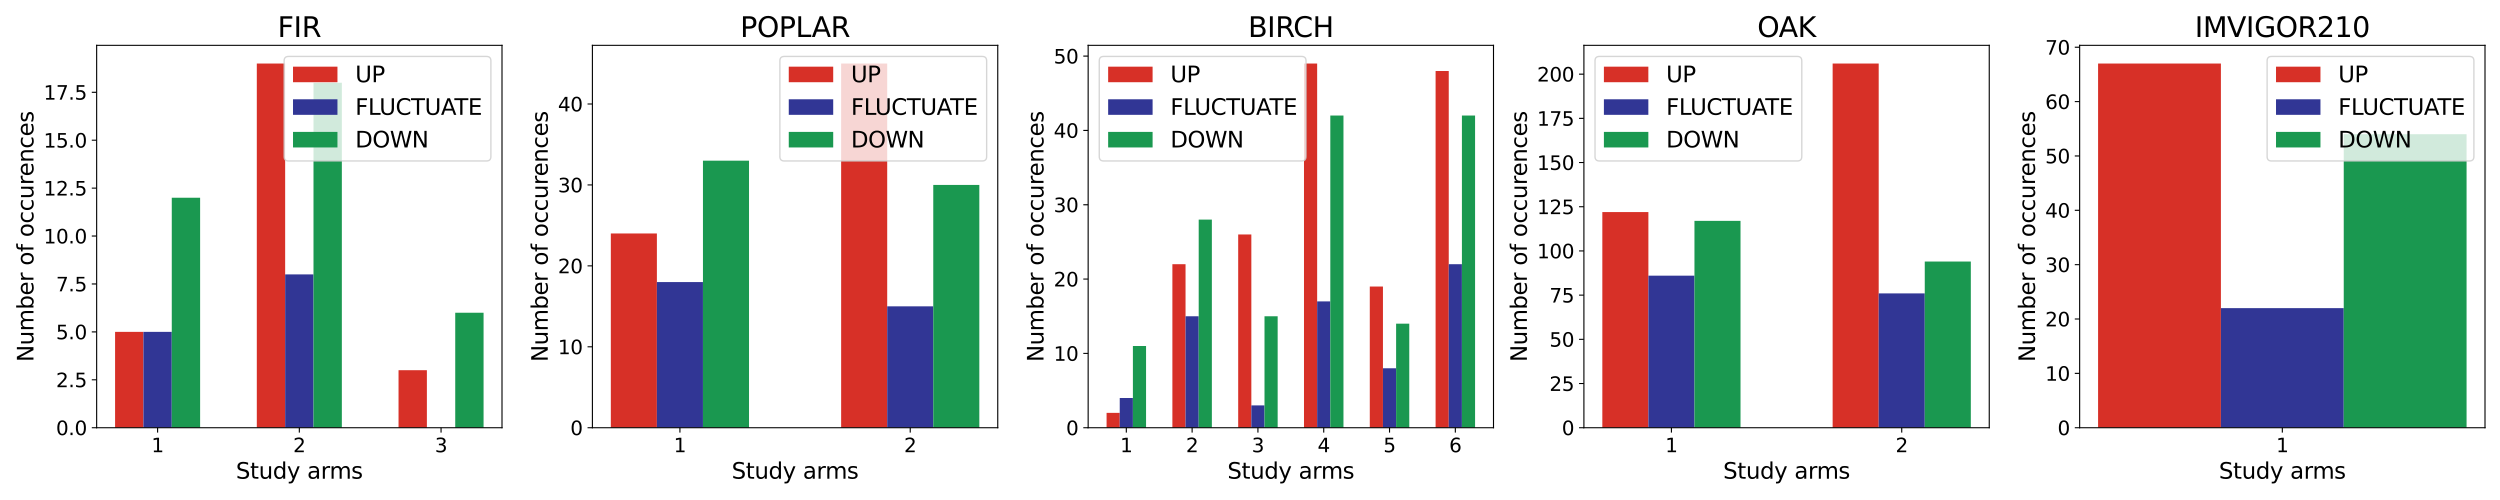 <?xml version="1.0" encoding="utf-8" standalone="no"?>
<!DOCTYPE svg PUBLIC "-//W3C//DTD SVG 1.1//EN"
  "http://www.w3.org/Graphics/SVG/1.1/DTD/svg11.dtd">
<svg xmlns:xlink="http://www.w3.org/1999/xlink" width="1800pt" height="360pt" viewBox="0 0 1800 360" xmlns="http://www.w3.org/2000/svg" version="1.1">
 <defs>
  <style type="text/css">*{stroke-linejoin: round; stroke-linecap: butt}</style>
 </defs>
 <g id="figure_1">
  <g id="patch_1">
   <path d="M 0 360 
L 1800 360 
L 1800 0 
L 0 0 
z
" style="fill: #ffffff"/>
  </g>
  <g id="axes_1">
   <g id="patch_2">
    <path d="M 69.59 307.96 
L 361.44 307.96 
L 361.44 32.64 
L 69.59 32.64 
z
" style="fill: #ffffff"/>
   </g>
   <g id="patch_3">
    <path d="M 82.856 307.96 
L 103.265 307.96 
L 103.265 238.957 
L 82.856 238.957 
z
" clip-path="url(#p1f16812db5)" style="fill: #d73027"/>
   </g>
   <g id="patch_4">
    <path d="M 184.901 307.96 
L 205.31 307.96 
L 205.31 45.75 
L 184.901 45.75 
z
" clip-path="url(#p1f16812db5)" style="fill: #d73027"/>
   </g>
   <g id="patch_5">
    <path d="M 286.947 307.96 
L 307.356 307.96 
L 307.356 266.558 
L 286.947 266.558 
z
" clip-path="url(#p1f16812db5)" style="fill: #d73027"/>
   </g>
   <g id="patch_6">
    <path d="M 103.265 307.96 
L 123.674 307.96 
L 123.674 238.957 
L 103.265 238.957 
z
" clip-path="url(#p1f16812db5)" style="fill: #313695"/>
   </g>
   <g id="patch_7">
    <path d="M 205.31 307.96 
L 225.72 307.96 
L 225.72 197.556 
L 205.31 197.556 
z
" clip-path="url(#p1f16812db5)" style="fill: #313695"/>
   </g>
   <g id="patch_8">
    <path d="M 307.356 307.96 
L 327.765 307.96 
L 327.765 307.96 
L 307.356 307.96 
z
" clip-path="url(#p1f16812db5)" style="fill: #313695"/>
   </g>
   <g id="patch_9">
    <path d="M 123.674 307.96 
L 144.083 307.96 
L 144.083 142.354 
L 123.674 142.354 
z
" clip-path="url(#p1f16812db5)" style="fill: #1a9850"/>
   </g>
   <g id="patch_10">
    <path d="M 225.72 307.96 
L 246.129 307.96 
L 246.129 59.551 
L 225.72 59.551 
z
" clip-path="url(#p1f16812db5)" style="fill: #1a9850"/>
   </g>
   <g id="patch_11">
    <path d="M 327.765 307.96 
L 348.174 307.96 
L 348.174 225.157 
L 327.765 225.157 
z
" clip-path="url(#p1f16812db5)" style="fill: #1a9850"/>
   </g>
   <g id="matplotlib.axis_1">
    <g id="xtick_1">
     <g id="line2d_1">
      <defs>
       <path id="m3cbf47662d" d="M 0 0 
L 0 3.5 
" style="stroke: #000000; stroke-width: 0.8"/>
      </defs>
      <g>
       <use xlink:href="#m3cbf47662d" x="113.47" y="307.96" style="stroke: #000000; stroke-width: 0.8"/>
      </g>
     </g>
     <g id="text_1">
      <!-- 1 -->
      <g transform="translate(109.016 325.598) scale(0.14 -0.14)">
       <defs>
        <path id="DejaVuSans-31" d="M 794 531 
L 1825 531 
L 1825 4091 
L 703 3866 
L 703 4441 
L 1819 4666 
L 2450 4666 
L 2450 531 
L 3481 531 
L 3481 0 
L 794 0 
L 794 531 
z
" transform="scale(0.016)"/>
       </defs>
       <use xlink:href="#DejaVuSans-31"/>
      </g>
     </g>
    </g>
    <g id="xtick_2">
     <g id="line2d_2">
      <g>
       <use xlink:href="#m3cbf47662d" x="215.515" y="307.96" style="stroke: #000000; stroke-width: 0.8"/>
      </g>
     </g>
     <g id="text_2">
      <!-- 2 -->
      <g transform="translate(211.061 325.598) scale(0.14 -0.14)">
       <defs>
        <path id="DejaVuSans-32" d="M 1228 531 
L 3431 531 
L 3431 0 
L 469 0 
L 469 531 
Q 828 903 1448 1529 
Q 2069 2156 2228 2338 
Q 2531 2678 2651 2914 
Q 2772 3150 2772 3378 
Q 2772 3750 2511 3984 
Q 2250 4219 1831 4219 
Q 1534 4219 1204 4116 
Q 875 4013 500 3803 
L 500 4441 
Q 881 4594 1212 4672 
Q 1544 4750 1819 4750 
Q 2544 4750 2975 4387 
Q 3406 4025 3406 3419 
Q 3406 3131 3298 2873 
Q 3191 2616 2906 2266 
Q 2828 2175 2409 1742 
Q 1991 1309 1228 531 
z
" transform="scale(0.016)"/>
       </defs>
       <use xlink:href="#DejaVuSans-32"/>
      </g>
     </g>
    </g>
    <g id="xtick_3">
     <g id="line2d_3">
      <g>
       <use xlink:href="#m3cbf47662d" x="317.56" y="307.96" style="stroke: #000000; stroke-width: 0.8"/>
      </g>
     </g>
     <g id="text_3">
      <!-- 3 -->
      <g transform="translate(313.107 325.598) scale(0.14 -0.14)">
       <defs>
        <path id="DejaVuSans-33" d="M 2597 2516 
Q 3050 2419 3304 2112 
Q 3559 1806 3559 1356 
Q 3559 666 3084 287 
Q 2609 -91 1734 -91 
Q 1441 -91 1130 -33 
Q 819 25 488 141 
L 488 750 
Q 750 597 1062 519 
Q 1375 441 1716 441 
Q 2309 441 2620 675 
Q 2931 909 2931 1356 
Q 2931 1769 2642 2001 
Q 2353 2234 1838 2234 
L 1294 2234 
L 1294 2753 
L 1863 2753 
Q 2328 2753 2575 2939 
Q 2822 3125 2822 3475 
Q 2822 3834 2567 4026 
Q 2313 4219 1838 4219 
Q 1578 4219 1281 4162 
Q 984 4106 628 3988 
L 628 4550 
Q 988 4650 1302 4700 
Q 1616 4750 1894 4750 
Q 2613 4750 3031 4423 
Q 3450 4097 3450 3541 
Q 3450 3153 3228 2886 
Q 3006 2619 2597 2516 
z
" transform="scale(0.016)"/>
       </defs>
       <use xlink:href="#DejaVuSans-33"/>
      </g>
     </g>
    </g>
    <g id="text_4">
     <!-- Study arms -->
     <g transform="translate(169.863 344.667) scale(0.16 -0.16)">
      <defs>
       <path id="DejaVuSans-53" d="M 3425 4513 
L 3425 3897 
Q 3066 4069 2747 4153 
Q 2428 4238 2131 4238 
Q 1616 4238 1336 4038 
Q 1056 3838 1056 3469 
Q 1056 3159 1242 3001 
Q 1428 2844 1947 2747 
L 2328 2669 
Q 3034 2534 3370 2195 
Q 3706 1856 3706 1288 
Q 3706 609 3251 259 
Q 2797 -91 1919 -91 
Q 1588 -91 1214 -16 
Q 841 59 441 206 
L 441 856 
Q 825 641 1194 531 
Q 1563 422 1919 422 
Q 2459 422 2753 634 
Q 3047 847 3047 1241 
Q 3047 1584 2836 1778 
Q 2625 1972 2144 2069 
L 1759 2144 
Q 1053 2284 737 2584 
Q 422 2884 422 3419 
Q 422 4038 858 4394 
Q 1294 4750 2059 4750 
Q 2388 4750 2728 4690 
Q 3069 4631 3425 4513 
z
" transform="scale(0.016)"/>
       <path id="DejaVuSans-74" d="M 1172 4494 
L 1172 3500 
L 2356 3500 
L 2356 3053 
L 1172 3053 
L 1172 1153 
Q 1172 725 1289 603 
Q 1406 481 1766 481 
L 2356 481 
L 2356 0 
L 1766 0 
Q 1100 0 847 248 
Q 594 497 594 1153 
L 594 3053 
L 172 3053 
L 172 3500 
L 594 3500 
L 594 4494 
L 1172 4494 
z
" transform="scale(0.016)"/>
       <path id="DejaVuSans-75" d="M 544 1381 
L 544 3500 
L 1119 3500 
L 1119 1403 
Q 1119 906 1312 657 
Q 1506 409 1894 409 
Q 2359 409 2629 706 
Q 2900 1003 2900 1516 
L 2900 3500 
L 3475 3500 
L 3475 0 
L 2900 0 
L 2900 538 
Q 2691 219 2414 64 
Q 2138 -91 1772 -91 
Q 1169 -91 856 284 
Q 544 659 544 1381 
z
M 1991 3584 
L 1991 3584 
z
" transform="scale(0.016)"/>
       <path id="DejaVuSans-64" d="M 2906 2969 
L 2906 4863 
L 3481 4863 
L 3481 0 
L 2906 0 
L 2906 525 
Q 2725 213 2448 61 
Q 2172 -91 1784 -91 
Q 1150 -91 751 415 
Q 353 922 353 1747 
Q 353 2572 751 3078 
Q 1150 3584 1784 3584 
Q 2172 3584 2448 3432 
Q 2725 3281 2906 2969 
z
M 947 1747 
Q 947 1113 1208 752 
Q 1469 391 1925 391 
Q 2381 391 2643 752 
Q 2906 1113 2906 1747 
Q 2906 2381 2643 2742 
Q 2381 3103 1925 3103 
Q 1469 3103 1208 2742 
Q 947 2381 947 1747 
z
" transform="scale(0.016)"/>
       <path id="DejaVuSans-79" d="M 2059 -325 
Q 1816 -950 1584 -1140 
Q 1353 -1331 966 -1331 
L 506 -1331 
L 506 -850 
L 844 -850 
Q 1081 -850 1212 -737 
Q 1344 -625 1503 -206 
L 1606 56 
L 191 3500 
L 800 3500 
L 1894 763 
L 2988 3500 
L 3597 3500 
L 2059 -325 
z
" transform="scale(0.016)"/>
       <path id="DejaVuSans-20" transform="scale(0.016)"/>
       <path id="DejaVuSans-61" d="M 2194 1759 
Q 1497 1759 1228 1600 
Q 959 1441 959 1056 
Q 959 750 1161 570 
Q 1363 391 1709 391 
Q 2188 391 2477 730 
Q 2766 1069 2766 1631 
L 2766 1759 
L 2194 1759 
z
M 3341 1997 
L 3341 0 
L 2766 0 
L 2766 531 
Q 2569 213 2275 61 
Q 1981 -91 1556 -91 
Q 1019 -91 701 211 
Q 384 513 384 1019 
Q 384 1609 779 1909 
Q 1175 2209 1959 2209 
L 2766 2209 
L 2766 2266 
Q 2766 2663 2505 2880 
Q 2244 3097 1772 3097 
Q 1472 3097 1187 3025 
Q 903 2953 641 2809 
L 641 3341 
Q 956 3463 1253 3523 
Q 1550 3584 1831 3584 
Q 2591 3584 2966 3190 
Q 3341 2797 3341 1997 
z
" transform="scale(0.016)"/>
       <path id="DejaVuSans-72" d="M 2631 2963 
Q 2534 3019 2420 3045 
Q 2306 3072 2169 3072 
Q 1681 3072 1420 2755 
Q 1159 2438 1159 1844 
L 1159 0 
L 581 0 
L 581 3500 
L 1159 3500 
L 1159 2956 
Q 1341 3275 1631 3429 
Q 1922 3584 2338 3584 
Q 2397 3584 2469 3576 
Q 2541 3569 2628 3553 
L 2631 2963 
z
" transform="scale(0.016)"/>
       <path id="DejaVuSans-6d" d="M 3328 2828 
Q 3544 3216 3844 3400 
Q 4144 3584 4550 3584 
Q 5097 3584 5394 3201 
Q 5691 2819 5691 2113 
L 5691 0 
L 5113 0 
L 5113 2094 
Q 5113 2597 4934 2840 
Q 4756 3084 4391 3084 
Q 3944 3084 3684 2787 
Q 3425 2491 3425 1978 
L 3425 0 
L 2847 0 
L 2847 2094 
Q 2847 2600 2669 2842 
Q 2491 3084 2119 3084 
Q 1678 3084 1418 2786 
Q 1159 2488 1159 1978 
L 1159 0 
L 581 0 
L 581 3500 
L 1159 3500 
L 1159 2956 
Q 1356 3278 1631 3431 
Q 1906 3584 2284 3584 
Q 2666 3584 2933 3390 
Q 3200 3197 3328 2828 
z
" transform="scale(0.016)"/>
       <path id="DejaVuSans-73" d="M 2834 3397 
L 2834 2853 
Q 2591 2978 2328 3040 
Q 2066 3103 1784 3103 
Q 1356 3103 1142 2972 
Q 928 2841 928 2578 
Q 928 2378 1081 2264 
Q 1234 2150 1697 2047 
L 1894 2003 
Q 2506 1872 2764 1633 
Q 3022 1394 3022 966 
Q 3022 478 2636 193 
Q 2250 -91 1575 -91 
Q 1294 -91 989 -36 
Q 684 19 347 128 
L 347 722 
Q 666 556 975 473 
Q 1284 391 1588 391 
Q 1994 391 2212 530 
Q 2431 669 2431 922 
Q 2431 1156 2273 1281 
Q 2116 1406 1581 1522 
L 1381 1569 
Q 847 1681 609 1914 
Q 372 2147 372 2553 
Q 372 3047 722 3315 
Q 1072 3584 1716 3584 
Q 2034 3584 2315 3537 
Q 2597 3491 2834 3397 
z
" transform="scale(0.016)"/>
      </defs>
      <use xlink:href="#DejaVuSans-53"/>
      <use xlink:href="#DejaVuSans-74" x="63.477"/>
      <use xlink:href="#DejaVuSans-75" x="102.686"/>
      <use xlink:href="#DejaVuSans-64" x="166.064"/>
      <use xlink:href="#DejaVuSans-79" x="229.541"/>
      <use xlink:href="#DejaVuSans-20" x="288.721"/>
      <use xlink:href="#DejaVuSans-61" x="320.508"/>
      <use xlink:href="#DejaVuSans-72" x="381.787"/>
      <use xlink:href="#DejaVuSans-6d" x="421.15"/>
      <use xlink:href="#DejaVuSans-73" x="518.562"/>
     </g>
    </g>
   </g>
   <g id="matplotlib.axis_2">
    <g id="ytick_1">
     <g id="line2d_4">
      <defs>
       <path id="m9c9b21513c" d="M 0 0 
L -3.5 0 
" style="stroke: #000000; stroke-width: 0.8"/>
      </defs>
      <g>
       <use xlink:href="#m9c9b21513c" x="69.59" y="307.96" style="stroke: #000000; stroke-width: 0.8"/>
      </g>
     </g>
     <g id="text_5">
      <!-- 0.0 -->
      <g transform="translate(40.326 313.279) scale(0.14 -0.14)">
       <defs>
        <path id="DejaVuSans-30" d="M 2034 4250 
Q 1547 4250 1301 3770 
Q 1056 3291 1056 2328 
Q 1056 1369 1301 889 
Q 1547 409 2034 409 
Q 2525 409 2770 889 
Q 3016 1369 3016 2328 
Q 3016 3291 2770 3770 
Q 2525 4250 2034 4250 
z
M 2034 4750 
Q 2819 4750 3233 4129 
Q 3647 3509 3647 2328 
Q 3647 1150 3233 529 
Q 2819 -91 2034 -91 
Q 1250 -91 836 529 
Q 422 1150 422 2328 
Q 422 3509 836 4129 
Q 1250 4750 2034 4750 
z
" transform="scale(0.016)"/>
        <path id="DejaVuSans-2e" d="M 684 794 
L 1344 794 
L 1344 0 
L 684 0 
L 684 794 
z
" transform="scale(0.016)"/>
       </defs>
       <use xlink:href="#DejaVuSans-30"/>
       <use xlink:href="#DejaVuSans-2e" x="63.623"/>
       <use xlink:href="#DejaVuSans-30" x="95.41"/>
      </g>
     </g>
    </g>
    <g id="ytick_2">
     <g id="line2d_5">
      <g>
       <use xlink:href="#m9c9b21513c" x="69.59" y="273.459" style="stroke: #000000; stroke-width: 0.8"/>
      </g>
     </g>
     <g id="text_6">
      <!-- 2.5 -->
      <g transform="translate(40.326 278.778) scale(0.14 -0.14)">
       <defs>
        <path id="DejaVuSans-35" d="M 691 4666 
L 3169 4666 
L 3169 4134 
L 1269 4134 
L 1269 2991 
Q 1406 3038 1543 3061 
Q 1681 3084 1819 3084 
Q 2600 3084 3056 2656 
Q 3513 2228 3513 1497 
Q 3513 744 3044 326 
Q 2575 -91 1722 -91 
Q 1428 -91 1123 -41 
Q 819 9 494 109 
L 494 744 
Q 775 591 1075 516 
Q 1375 441 1709 441 
Q 2250 441 2565 725 
Q 2881 1009 2881 1497 
Q 2881 1984 2565 2268 
Q 2250 2553 1709 2553 
Q 1456 2553 1204 2497 
Q 953 2441 691 2322 
L 691 4666 
z
" transform="scale(0.016)"/>
       </defs>
       <use xlink:href="#DejaVuSans-32"/>
       <use xlink:href="#DejaVuSans-2e" x="63.623"/>
       <use xlink:href="#DejaVuSans-35" x="95.41"/>
      </g>
     </g>
    </g>
    <g id="ytick_3">
     <g id="line2d_6">
      <g>
       <use xlink:href="#m9c9b21513c" x="69.59" y="238.957" style="stroke: #000000; stroke-width: 0.8"/>
      </g>
     </g>
     <g id="text_7">
      <!-- 5.0 -->
      <g transform="translate(40.326 244.276) scale(0.14 -0.14)">
       <use xlink:href="#DejaVuSans-35"/>
       <use xlink:href="#DejaVuSans-2e" x="63.623"/>
       <use xlink:href="#DejaVuSans-30" x="95.41"/>
      </g>
     </g>
    </g>
    <g id="ytick_4">
     <g id="line2d_7">
      <g>
       <use xlink:href="#m9c9b21513c" x="69.59" y="204.456" style="stroke: #000000; stroke-width: 0.8"/>
      </g>
     </g>
     <g id="text_8">
      <!-- 7.5 -->
      <g transform="translate(40.326 209.775) scale(0.14 -0.14)">
       <defs>
        <path id="DejaVuSans-37" d="M 525 4666 
L 3525 4666 
L 3525 4397 
L 1831 0 
L 1172 0 
L 2766 4134 
L 525 4134 
L 525 4666 
z
" transform="scale(0.016)"/>
       </defs>
       <use xlink:href="#DejaVuSans-37"/>
       <use xlink:href="#DejaVuSans-2e" x="63.623"/>
       <use xlink:href="#DejaVuSans-35" x="95.41"/>
      </g>
     </g>
    </g>
    <g id="ytick_5">
     <g id="line2d_8">
      <g>
       <use xlink:href="#m9c9b21513c" x="69.59" y="169.955" style="stroke: #000000; stroke-width: 0.8"/>
      </g>
     </g>
     <g id="text_9">
      <!-- 10.0 -->
      <g transform="translate(31.418 175.274) scale(0.14 -0.14)">
       <use xlink:href="#DejaVuSans-31"/>
       <use xlink:href="#DejaVuSans-30" x="63.623"/>
       <use xlink:href="#DejaVuSans-2e" x="127.246"/>
       <use xlink:href="#DejaVuSans-30" x="159.033"/>
      </g>
     </g>
    </g>
    <g id="ytick_6">
     <g id="line2d_9">
      <g>
       <use xlink:href="#m9c9b21513c" x="69.59" y="135.454" style="stroke: #000000; stroke-width: 0.8"/>
      </g>
     </g>
     <g id="text_10">
      <!-- 12.5 -->
      <g transform="translate(31.418 140.773) scale(0.14 -0.14)">
       <use xlink:href="#DejaVuSans-31"/>
       <use xlink:href="#DejaVuSans-32" x="63.623"/>
       <use xlink:href="#DejaVuSans-2e" x="127.246"/>
       <use xlink:href="#DejaVuSans-35" x="159.033"/>
      </g>
     </g>
    </g>
    <g id="ytick_7">
     <g id="line2d_10">
      <g>
       <use xlink:href="#m9c9b21513c" x="69.59" y="100.952" style="stroke: #000000; stroke-width: 0.8"/>
      </g>
     </g>
     <g id="text_11">
      <!-- 15.0 -->
      <g transform="translate(31.418 106.271) scale(0.14 -0.14)">
       <use xlink:href="#DejaVuSans-31"/>
       <use xlink:href="#DejaVuSans-35" x="63.623"/>
       <use xlink:href="#DejaVuSans-2e" x="127.246"/>
       <use xlink:href="#DejaVuSans-30" x="159.033"/>
      </g>
     </g>
    </g>
    <g id="ytick_8">
     <g id="line2d_11">
      <g>
       <use xlink:href="#m9c9b21513c" x="69.59" y="66.451" style="stroke: #000000; stroke-width: 0.8"/>
      </g>
     </g>
     <g id="text_12">
      <!-- 17.5 -->
      <g transform="translate(31.418 71.77) scale(0.14 -0.14)">
       <use xlink:href="#DejaVuSans-31"/>
       <use xlink:href="#DejaVuSans-37" x="63.623"/>
       <use xlink:href="#DejaVuSans-2e" x="127.246"/>
       <use xlink:href="#DejaVuSans-35" x="159.033"/>
      </g>
     </g>
    </g>
    <g id="text_13">
     <!-- Number of occurences -->
     <g transform="translate(24.091 260.586) rotate(-90) scale(0.16 -0.16)">
      <defs>
       <path id="DejaVuSans-4e" d="M 628 4666 
L 1478 4666 
L 3547 763 
L 3547 4666 
L 4159 4666 
L 4159 0 
L 3309 0 
L 1241 3903 
L 1241 0 
L 628 0 
L 628 4666 
z
" transform="scale(0.016)"/>
       <path id="DejaVuSans-62" d="M 3116 1747 
Q 3116 2381 2855 2742 
Q 2594 3103 2138 3103 
Q 1681 3103 1420 2742 
Q 1159 2381 1159 1747 
Q 1159 1113 1420 752 
Q 1681 391 2138 391 
Q 2594 391 2855 752 
Q 3116 1113 3116 1747 
z
M 1159 2969 
Q 1341 3281 1617 3432 
Q 1894 3584 2278 3584 
Q 2916 3584 3314 3078 
Q 3713 2572 3713 1747 
Q 3713 922 3314 415 
Q 2916 -91 2278 -91 
Q 1894 -91 1617 61 
Q 1341 213 1159 525 
L 1159 0 
L 581 0 
L 581 4863 
L 1159 4863 
L 1159 2969 
z
" transform="scale(0.016)"/>
       <path id="DejaVuSans-65" d="M 3597 1894 
L 3597 1613 
L 953 1613 
Q 991 1019 1311 708 
Q 1631 397 2203 397 
Q 2534 397 2845 478 
Q 3156 559 3463 722 
L 3463 178 
Q 3153 47 2828 -22 
Q 2503 -91 2169 -91 
Q 1331 -91 842 396 
Q 353 884 353 1716 
Q 353 2575 817 3079 
Q 1281 3584 2069 3584 
Q 2775 3584 3186 3129 
Q 3597 2675 3597 1894 
z
M 3022 2063 
Q 3016 2534 2758 2815 
Q 2500 3097 2075 3097 
Q 1594 3097 1305 2825 
Q 1016 2553 972 2059 
L 3022 2063 
z
" transform="scale(0.016)"/>
       <path id="DejaVuSans-6f" d="M 1959 3097 
Q 1497 3097 1228 2736 
Q 959 2375 959 1747 
Q 959 1119 1226 758 
Q 1494 397 1959 397 
Q 2419 397 2687 759 
Q 2956 1122 2956 1747 
Q 2956 2369 2687 2733 
Q 2419 3097 1959 3097 
z
M 1959 3584 
Q 2709 3584 3137 3096 
Q 3566 2609 3566 1747 
Q 3566 888 3137 398 
Q 2709 -91 1959 -91 
Q 1206 -91 779 398 
Q 353 888 353 1747 
Q 353 2609 779 3096 
Q 1206 3584 1959 3584 
z
" transform="scale(0.016)"/>
       <path id="DejaVuSans-66" d="M 2375 4863 
L 2375 4384 
L 1825 4384 
Q 1516 4384 1395 4259 
Q 1275 4134 1275 3809 
L 1275 3500 
L 2222 3500 
L 2222 3053 
L 1275 3053 
L 1275 0 
L 697 0 
L 697 3053 
L 147 3053 
L 147 3500 
L 697 3500 
L 697 3744 
Q 697 4328 969 4595 
Q 1241 4863 1831 4863 
L 2375 4863 
z
" transform="scale(0.016)"/>
       <path id="DejaVuSans-63" d="M 3122 3366 
L 3122 2828 
Q 2878 2963 2633 3030 
Q 2388 3097 2138 3097 
Q 1578 3097 1268 2742 
Q 959 2388 959 1747 
Q 959 1106 1268 751 
Q 1578 397 2138 397 
Q 2388 397 2633 464 
Q 2878 531 3122 666 
L 3122 134 
Q 2881 22 2623 -34 
Q 2366 -91 2075 -91 
Q 1284 -91 818 406 
Q 353 903 353 1747 
Q 353 2603 823 3093 
Q 1294 3584 2113 3584 
Q 2378 3584 2631 3529 
Q 2884 3475 3122 3366 
z
" transform="scale(0.016)"/>
       <path id="DejaVuSans-6e" d="M 3513 2113 
L 3513 0 
L 2938 0 
L 2938 2094 
Q 2938 2591 2744 2837 
Q 2550 3084 2163 3084 
Q 1697 3084 1428 2787 
Q 1159 2491 1159 1978 
L 1159 0 
L 581 0 
L 581 3500 
L 1159 3500 
L 1159 2956 
Q 1366 3272 1645 3428 
Q 1925 3584 2291 3584 
Q 2894 3584 3203 3211 
Q 3513 2838 3513 2113 
z
" transform="scale(0.016)"/>
      </defs>
      <use xlink:href="#DejaVuSans-4e"/>
      <use xlink:href="#DejaVuSans-75" x="74.805"/>
      <use xlink:href="#DejaVuSans-6d" x="138.184"/>
      <use xlink:href="#DejaVuSans-62" x="235.596"/>
      <use xlink:href="#DejaVuSans-65" x="299.072"/>
      <use xlink:href="#DejaVuSans-72" x="360.596"/>
      <use xlink:href="#DejaVuSans-20" x="401.709"/>
      <use xlink:href="#DejaVuSans-6f" x="433.496"/>
      <use xlink:href="#DejaVuSans-66" x="494.678"/>
      <use xlink:href="#DejaVuSans-20" x="529.883"/>
      <use xlink:href="#DejaVuSans-6f" x="561.67"/>
      <use xlink:href="#DejaVuSans-63" x="622.852"/>
      <use xlink:href="#DejaVuSans-63" x="677.832"/>
      <use xlink:href="#DejaVuSans-75" x="732.812"/>
      <use xlink:href="#DejaVuSans-72" x="796.191"/>
      <use xlink:href="#DejaVuSans-65" x="835.055"/>
      <use xlink:href="#DejaVuSans-6e" x="896.578"/>
      <use xlink:href="#DejaVuSans-63" x="959.957"/>
      <use xlink:href="#DejaVuSans-65" x="1014.938"/>
      <use xlink:href="#DejaVuSans-73" x="1076.461"/>
     </g>
    </g>
   </g>
   <g id="patch_12">
    <path d="M 69.59 307.96 
L 69.59 32.64 
" style="fill: none; stroke: #000000; stroke-width: 0.8; stroke-linejoin: miter; stroke-linecap: square"/>
   </g>
   <g id="patch_13">
    <path d="M 361.44 307.96 
L 361.44 32.64 
" style="fill: none; stroke: #000000; stroke-width: 0.8; stroke-linejoin: miter; stroke-linecap: square"/>
   </g>
   <g id="patch_14">
    <path d="M 69.59 307.96 
L 361.44 307.96 
" style="fill: none; stroke: #000000; stroke-width: 0.8; stroke-linejoin: miter; stroke-linecap: square"/>
   </g>
   <g id="patch_15">
    <path d="M 69.59 32.64 
L 361.44 32.64 
" style="fill: none; stroke: #000000; stroke-width: 0.8; stroke-linejoin: miter; stroke-linecap: square"/>
   </g>
   <g id="text_14">
    <!-- FIR -->
    <g transform="translate(199.865 26.64) scale(0.2 -0.2)">
     <defs>
      <path id="DejaVuSans-46" d="M 628 4666 
L 3309 4666 
L 3309 4134 
L 1259 4134 
L 1259 2759 
L 3109 2759 
L 3109 2228 
L 1259 2228 
L 1259 0 
L 628 0 
L 628 4666 
z
" transform="scale(0.016)"/>
      <path id="DejaVuSans-49" d="M 628 4666 
L 1259 4666 
L 1259 0 
L 628 0 
L 628 4666 
z
" transform="scale(0.016)"/>
      <path id="DejaVuSans-52" d="M 2841 2188 
Q 3044 2119 3236 1894 
Q 3428 1669 3622 1275 
L 4263 0 
L 3584 0 
L 2988 1197 
Q 2756 1666 2539 1819 
Q 2322 1972 1947 1972 
L 1259 1972 
L 1259 0 
L 628 0 
L 628 4666 
L 2053 4666 
Q 2853 4666 3247 4331 
Q 3641 3997 3641 3322 
Q 3641 2881 3436 2590 
Q 3231 2300 2841 2188 
z
M 1259 4147 
L 1259 2491 
L 2053 2491 
Q 2509 2491 2742 2702 
Q 2975 2913 2975 3322 
Q 2975 3731 2742 3939 
Q 2509 4147 2053 4147 
L 1259 4147 
z
" transform="scale(0.016)"/>
     </defs>
     <use xlink:href="#DejaVuSans-46"/>
     <use xlink:href="#DejaVuSans-49" x="57.52"/>
     <use xlink:href="#DejaVuSans-52" x="87.012"/>
    </g>
   </g>
   <g id="legend_1">
    <g id="patch_16">
     <path d="M 207.77 115.895 
L 350.24 115.895 
Q 353.44 115.895 353.44 112.695 
L 353.44 43.84 
Q 353.44 40.64 350.24 40.64 
L 207.77 40.64 
Q 204.57 40.64 204.57 43.84 
L 204.57 112.695 
Q 204.57 115.895 207.77 115.895 
z
" style="fill: #ffffff; opacity: 0.8; stroke: #cccccc; stroke-linejoin: miter"/>
    </g>
    <g id="patch_17">
     <path d="M 210.97 59.197 
L 242.97 59.197 
L 242.97 47.998 
L 210.97 47.998 
z
" style="fill: #d73027"/>
    </g>
    <g id="text_15">
     <!-- UP -->
     <g transform="translate(255.77 59.197) scale(0.16 -0.16)">
      <defs>
       <path id="DejaVuSans-55" d="M 556 4666 
L 1191 4666 
L 1191 1831 
Q 1191 1081 1462 751 
Q 1734 422 2344 422 
Q 2950 422 3222 751 
Q 3494 1081 3494 1831 
L 3494 4666 
L 4128 4666 
L 4128 1753 
Q 4128 841 3676 375 
Q 3225 -91 2344 -91 
Q 1459 -91 1007 375 
Q 556 841 556 1753 
L 556 4666 
z
" transform="scale(0.016)"/>
       <path id="DejaVuSans-50" d="M 1259 4147 
L 1259 2394 
L 2053 2394 
Q 2494 2394 2734 2622 
Q 2975 2850 2975 3272 
Q 2975 3691 2734 3919 
Q 2494 4147 2053 4147 
L 1259 4147 
z
M 628 4666 
L 2053 4666 
Q 2838 4666 3239 4311 
Q 3641 3956 3641 3272 
Q 3641 2581 3239 2228 
Q 2838 1875 2053 1875 
L 1259 1875 
L 1259 0 
L 628 0 
L 628 4666 
z
" transform="scale(0.016)"/>
      </defs>
      <use xlink:href="#DejaVuSans-55"/>
      <use xlink:href="#DejaVuSans-50" x="73.193"/>
     </g>
    </g>
    <g id="patch_18">
     <path d="M 210.97 82.683 
L 242.97 82.683 
L 242.97 71.483 
L 210.97 71.483 
z
" style="fill: #313695"/>
    </g>
    <g id="text_16">
     <!-- FLUCTUATE -->
     <g transform="translate(255.77 82.683) scale(0.16 -0.16)">
      <defs>
       <path id="DejaVuSans-4c" d="M 628 4666 
L 1259 4666 
L 1259 531 
L 3531 531 
L 3531 0 
L 628 0 
L 628 4666 
z
" transform="scale(0.016)"/>
       <path id="DejaVuSans-43" d="M 4122 4306 
L 4122 3641 
Q 3803 3938 3442 4084 
Q 3081 4231 2675 4231 
Q 1875 4231 1450 3742 
Q 1025 3253 1025 2328 
Q 1025 1406 1450 917 
Q 1875 428 2675 428 
Q 3081 428 3442 575 
Q 3803 722 4122 1019 
L 4122 359 
Q 3791 134 3420 21 
Q 3050 -91 2638 -91 
Q 1578 -91 968 557 
Q 359 1206 359 2328 
Q 359 3453 968 4101 
Q 1578 4750 2638 4750 
Q 3056 4750 3426 4639 
Q 3797 4528 4122 4306 
z
" transform="scale(0.016)"/>
       <path id="DejaVuSans-54" d="M -19 4666 
L 3928 4666 
L 3928 4134 
L 2272 4134 
L 2272 0 
L 1638 0 
L 1638 4134 
L -19 4134 
L -19 4666 
z
" transform="scale(0.016)"/>
       <path id="DejaVuSans-41" d="M 2188 4044 
L 1331 1722 
L 3047 1722 
L 2188 4044 
z
M 1831 4666 
L 2547 4666 
L 4325 0 
L 3669 0 
L 3244 1197 
L 1141 1197 
L 716 0 
L 50 0 
L 1831 4666 
z
" transform="scale(0.016)"/>
       <path id="DejaVuSans-45" d="M 628 4666 
L 3578 4666 
L 3578 4134 
L 1259 4134 
L 1259 2753 
L 3481 2753 
L 3481 2222 
L 1259 2222 
L 1259 531 
L 3634 531 
L 3634 0 
L 628 0 
L 628 4666 
z
" transform="scale(0.016)"/>
      </defs>
      <use xlink:href="#DejaVuSans-46"/>
      <use xlink:href="#DejaVuSans-4c" x="57.52"/>
      <use xlink:href="#DejaVuSans-55" x="108.232"/>
      <use xlink:href="#DejaVuSans-43" x="181.426"/>
      <use xlink:href="#DejaVuSans-54" x="251.25"/>
      <use xlink:href="#DejaVuSans-55" x="312.334"/>
      <use xlink:href="#DejaVuSans-41" x="385.527"/>
      <use xlink:href="#DejaVuSans-54" x="446.186"/>
      <use xlink:href="#DejaVuSans-45" x="507.27"/>
     </g>
    </g>
    <g id="patch_19">
     <path d="M 210.97 106.168 
L 242.97 106.168 
L 242.97 94.968 
L 210.97 94.968 
z
" style="fill: #1a9850"/>
    </g>
    <g id="text_17">
     <!-- DOWN -->
     <g transform="translate(255.77 106.168) scale(0.16 -0.16)">
      <defs>
       <path id="DejaVuSans-44" d="M 1259 4147 
L 1259 519 
L 2022 519 
Q 2988 519 3436 956 
Q 3884 1394 3884 2338 
Q 3884 3275 3436 3711 
Q 2988 4147 2022 4147 
L 1259 4147 
z
M 628 4666 
L 1925 4666 
Q 3281 4666 3915 4102 
Q 4550 3538 4550 2338 
Q 4550 1131 3912 565 
Q 3275 0 1925 0 
L 628 0 
L 628 4666 
z
" transform="scale(0.016)"/>
       <path id="DejaVuSans-4f" d="M 2522 4238 
Q 1834 4238 1429 3725 
Q 1025 3213 1025 2328 
Q 1025 1447 1429 934 
Q 1834 422 2522 422 
Q 3209 422 3611 934 
Q 4013 1447 4013 2328 
Q 4013 3213 3611 3725 
Q 3209 4238 2522 4238 
z
M 2522 4750 
Q 3503 4750 4090 4092 
Q 4678 3434 4678 2328 
Q 4678 1225 4090 567 
Q 3503 -91 2522 -91 
Q 1538 -91 948 565 
Q 359 1222 359 2328 
Q 359 3434 948 4092 
Q 1538 4750 2522 4750 
z
" transform="scale(0.016)"/>
       <path id="DejaVuSans-57" d="M 213 4666 
L 850 4666 
L 1831 722 
L 2809 4666 
L 3519 4666 
L 4500 722 
L 5478 4666 
L 6119 4666 
L 4947 0 
L 4153 0 
L 3169 4050 
L 2175 0 
L 1381 0 
L 213 4666 
z
" transform="scale(0.016)"/>
      </defs>
      <use xlink:href="#DejaVuSans-44"/>
      <use xlink:href="#DejaVuSans-4f" x="77.002"/>
      <use xlink:href="#DejaVuSans-57" x="155.713"/>
      <use xlink:href="#DejaVuSans-4e" x="254.59"/>
     </g>
    </g>
   </g>
  </g>
  <g id="axes_2">
   <g id="patch_20">
    <path d="M 426.53 307.96 
L 718.38 307.96 
L 718.38 32.64 
L 426.53 32.64 
z
" style="fill: #ffffff"/>
   </g>
   <g id="patch_21">
    <path d="M 439.796 307.96 
L 472.961 307.96 
L 472.961 168.115 
L 439.796 168.115 
z
" clip-path="url(#pdebabacfc3)" style="fill: #d73027"/>
   </g>
   <g id="patch_22">
    <path d="M 605.62 307.96 
L 638.785 307.96 
L 638.785 45.75 
L 605.62 45.75 
z
" clip-path="url(#pdebabacfc3)" style="fill: #d73027"/>
   </g>
   <g id="patch_23">
    <path d="M 472.961 307.96 
L 506.125 307.96 
L 506.125 203.076 
L 472.961 203.076 
z
" clip-path="url(#pdebabacfc3)" style="fill: #313695"/>
   </g>
   <g id="patch_24">
    <path d="M 638.785 307.96 
L 671.949 307.96 
L 671.949 220.557 
L 638.785 220.557 
z
" clip-path="url(#pdebabacfc3)" style="fill: #313695"/>
   </g>
   <g id="patch_25">
    <path d="M 506.125 307.96 
L 539.29 307.96 
L 539.29 115.673 
L 506.125 115.673 
z
" clip-path="url(#pdebabacfc3)" style="fill: #1a9850"/>
   </g>
   <g id="patch_26">
    <path d="M 671.949 307.96 
L 705.114 307.96 
L 705.114 133.154 
L 671.949 133.154 
z
" clip-path="url(#pdebabacfc3)" style="fill: #1a9850"/>
   </g>
   <g id="matplotlib.axis_3">
    <g id="xtick_4">
     <g id="line2d_12">
      <g>
       <use xlink:href="#m3cbf47662d" x="489.543" y="307.96" style="stroke: #000000; stroke-width: 0.8"/>
      </g>
     </g>
     <g id="text_18">
      <!-- 1 -->
      <g transform="translate(485.089 325.598) scale(0.14 -0.14)">
       <use xlink:href="#DejaVuSans-31"/>
      </g>
     </g>
    </g>
    <g id="xtick_5">
     <g id="line2d_13">
      <g>
       <use xlink:href="#m3cbf47662d" x="655.367" y="307.96" style="stroke: #000000; stroke-width: 0.8"/>
      </g>
     </g>
     <g id="text_19">
      <!-- 2 -->
      <g transform="translate(650.913 325.598) scale(0.14 -0.14)">
       <use xlink:href="#DejaVuSans-32"/>
      </g>
     </g>
    </g>
    <g id="text_20">
     <!-- Study arms -->
     <g transform="translate(526.803 344.667) scale(0.16 -0.16)">
      <use xlink:href="#DejaVuSans-53"/>
      <use xlink:href="#DejaVuSans-74" x="63.477"/>
      <use xlink:href="#DejaVuSans-75" x="102.686"/>
      <use xlink:href="#DejaVuSans-64" x="166.064"/>
      <use xlink:href="#DejaVuSans-79" x="229.541"/>
      <use xlink:href="#DejaVuSans-20" x="288.721"/>
      <use xlink:href="#DejaVuSans-61" x="320.508"/>
      <use xlink:href="#DejaVuSans-72" x="381.787"/>
      <use xlink:href="#DejaVuSans-6d" x="421.15"/>
      <use xlink:href="#DejaVuSans-73" x="518.562"/>
     </g>
    </g>
   </g>
   <g id="matplotlib.axis_4">
    <g id="ytick_9">
     <g id="line2d_14">
      <g>
       <use xlink:href="#m9c9b21513c" x="426.53" y="307.96" style="stroke: #000000; stroke-width: 0.8"/>
      </g>
     </g>
     <g id="text_21">
      <!-- 0 -->
      <g transform="translate(410.623 313.279) scale(0.14 -0.14)">
       <use xlink:href="#DejaVuSans-30"/>
      </g>
     </g>
    </g>
    <g id="ytick_10">
     <g id="line2d_15">
      <g>
       <use xlink:href="#m9c9b21513c" x="426.53" y="249.691" style="stroke: #000000; stroke-width: 0.8"/>
      </g>
     </g>
     <g id="text_22">
      <!-- 10 -->
      <g transform="translate(401.715 255.01) scale(0.14 -0.14)">
       <use xlink:href="#DejaVuSans-31"/>
       <use xlink:href="#DejaVuSans-30" x="63.623"/>
      </g>
     </g>
    </g>
    <g id="ytick_11">
     <g id="line2d_16">
      <g>
       <use xlink:href="#m9c9b21513c" x="426.53" y="191.422" style="stroke: #000000; stroke-width: 0.8"/>
      </g>
     </g>
     <g id="text_23">
      <!-- 20 -->
      <g transform="translate(401.715 196.741) scale(0.14 -0.14)">
       <use xlink:href="#DejaVuSans-32"/>
       <use xlink:href="#DejaVuSans-30" x="63.623"/>
      </g>
     </g>
    </g>
    <g id="ytick_12">
     <g id="line2d_17">
      <g>
       <use xlink:href="#m9c9b21513c" x="426.53" y="133.154" style="stroke: #000000; stroke-width: 0.8"/>
      </g>
     </g>
     <g id="text_24">
      <!-- 30 -->
      <g transform="translate(401.715 138.473) scale(0.14 -0.14)">
       <use xlink:href="#DejaVuSans-33"/>
       <use xlink:href="#DejaVuSans-30" x="63.623"/>
      </g>
     </g>
    </g>
    <g id="ytick_13">
     <g id="line2d_18">
      <g>
       <use xlink:href="#m9c9b21513c" x="426.53" y="74.885" style="stroke: #000000; stroke-width: 0.8"/>
      </g>
     </g>
     <g id="text_25">
      <!-- 40 -->
      <g transform="translate(401.715 80.204) scale(0.14 -0.14)">
       <defs>
        <path id="DejaVuSans-34" d="M 2419 4116 
L 825 1625 
L 2419 1625 
L 2419 4116 
z
M 2253 4666 
L 3047 4666 
L 3047 1625 
L 3713 1625 
L 3713 1100 
L 3047 1100 
L 3047 0 
L 2419 0 
L 2419 1100 
L 313 1100 
L 313 1709 
L 2253 4666 
z
" transform="scale(0.016)"/>
       </defs>
       <use xlink:href="#DejaVuSans-34"/>
       <use xlink:href="#DejaVuSans-30" x="63.623"/>
      </g>
     </g>
    </g>
    <g id="text_26">
     <!-- Number of occurences -->
     <g transform="translate(394.387 260.586) rotate(-90) scale(0.16 -0.16)">
      <use xlink:href="#DejaVuSans-4e"/>
      <use xlink:href="#DejaVuSans-75" x="74.805"/>
      <use xlink:href="#DejaVuSans-6d" x="138.184"/>
      <use xlink:href="#DejaVuSans-62" x="235.596"/>
      <use xlink:href="#DejaVuSans-65" x="299.072"/>
      <use xlink:href="#DejaVuSans-72" x="360.596"/>
      <use xlink:href="#DejaVuSans-20" x="401.709"/>
      <use xlink:href="#DejaVuSans-6f" x="433.496"/>
      <use xlink:href="#DejaVuSans-66" x="494.678"/>
      <use xlink:href="#DejaVuSans-20" x="529.883"/>
      <use xlink:href="#DejaVuSans-6f" x="561.67"/>
      <use xlink:href="#DejaVuSans-63" x="622.852"/>
      <use xlink:href="#DejaVuSans-63" x="677.832"/>
      <use xlink:href="#DejaVuSans-75" x="732.812"/>
      <use xlink:href="#DejaVuSans-72" x="796.191"/>
      <use xlink:href="#DejaVuSans-65" x="835.055"/>
      <use xlink:href="#DejaVuSans-6e" x="896.578"/>
      <use xlink:href="#DejaVuSans-63" x="959.957"/>
      <use xlink:href="#DejaVuSans-65" x="1014.938"/>
      <use xlink:href="#DejaVuSans-73" x="1076.461"/>
     </g>
    </g>
   </g>
   <g id="patch_27">
    <path d="M 426.53 307.96 
L 426.53 32.64 
" style="fill: none; stroke: #000000; stroke-width: 0.8; stroke-linejoin: miter; stroke-linecap: square"/>
   </g>
   <g id="patch_28">
    <path d="M 718.38 307.96 
L 718.38 32.64 
" style="fill: none; stroke: #000000; stroke-width: 0.8; stroke-linejoin: miter; stroke-linecap: square"/>
   </g>
   <g id="patch_29">
    <path d="M 426.53 307.96 
L 718.38 307.96 
" style="fill: none; stroke: #000000; stroke-width: 0.8; stroke-linejoin: miter; stroke-linecap: square"/>
   </g>
   <g id="patch_30">
    <path d="M 426.53 32.64 
L 718.38 32.64 
" style="fill: none; stroke: #000000; stroke-width: 0.8; stroke-linejoin: miter; stroke-linecap: square"/>
   </g>
   <g id="text_27">
    <!-- POPLAR -->
    <g transform="translate(532.938 26.64) scale(0.2 -0.2)">
     <use xlink:href="#DejaVuSans-50"/>
     <use xlink:href="#DejaVuSans-4f" x="60.303"/>
     <use xlink:href="#DejaVuSans-50" x="139.014"/>
     <use xlink:href="#DejaVuSans-4c" x="199.316"/>
     <use xlink:href="#DejaVuSans-41" x="257.279"/>
     <use xlink:href="#DejaVuSans-52" x="325.688"/>
    </g>
   </g>
   <g id="legend_2">
    <g id="patch_31">
     <path d="M 564.71 115.895 
L 707.18 115.895 
Q 710.38 115.895 710.38 112.695 
L 710.38 43.84 
Q 710.38 40.64 707.18 40.64 
L 564.71 40.64 
Q 561.51 40.64 561.51 43.84 
L 561.51 112.695 
Q 561.51 115.895 564.71 115.895 
z
" style="fill: #ffffff; opacity: 0.8; stroke: #cccccc; stroke-linejoin: miter"/>
    </g>
    <g id="patch_32">
     <path d="M 567.91 59.197 
L 599.91 59.197 
L 599.91 47.998 
L 567.91 47.998 
z
" style="fill: #d73027"/>
    </g>
    <g id="text_28">
     <!-- UP -->
     <g transform="translate(612.71 59.197) scale(0.16 -0.16)">
      <use xlink:href="#DejaVuSans-55"/>
      <use xlink:href="#DejaVuSans-50" x="73.193"/>
     </g>
    </g>
    <g id="patch_33">
     <path d="M 567.91 82.683 
L 599.91 82.683 
L 599.91 71.483 
L 567.91 71.483 
z
" style="fill: #313695"/>
    </g>
    <g id="text_29">
     <!-- FLUCTUATE -->
     <g transform="translate(612.71 82.683) scale(0.16 -0.16)">
      <use xlink:href="#DejaVuSans-46"/>
      <use xlink:href="#DejaVuSans-4c" x="57.52"/>
      <use xlink:href="#DejaVuSans-55" x="108.232"/>
      <use xlink:href="#DejaVuSans-43" x="181.426"/>
      <use xlink:href="#DejaVuSans-54" x="251.25"/>
      <use xlink:href="#DejaVuSans-55" x="312.334"/>
      <use xlink:href="#DejaVuSans-41" x="385.527"/>
      <use xlink:href="#DejaVuSans-54" x="446.186"/>
      <use xlink:href="#DejaVuSans-45" x="507.27"/>
     </g>
    </g>
    <g id="patch_34">
     <path d="M 567.91 106.168 
L 599.91 106.168 
L 599.91 94.968 
L 567.91 94.968 
z
" style="fill: #1a9850"/>
    </g>
    <g id="text_30">
     <!-- DOWN -->
     <g transform="translate(612.71 106.168) scale(0.16 -0.16)">
      <use xlink:href="#DejaVuSans-44"/>
      <use xlink:href="#DejaVuSans-4f" x="77.002"/>
      <use xlink:href="#DejaVuSans-57" x="155.713"/>
      <use xlink:href="#DejaVuSans-4e" x="254.59"/>
     </g>
    </g>
   </g>
  </g>
  <g id="axes_3">
   <g id="patch_35">
    <path d="M 783.47 307.96 
L 1075.32 307.96 
L 1075.32 32.64 
L 783.47 32.64 
z
" style="fill: #ffffff"/>
   </g>
   <g id="patch_36">
    <path d="M 796.736 307.96 
L 806.212 307.96 
L 806.212 297.258 
L 796.736 297.258 
z
" clip-path="url(#p2a9a2a4110)" style="fill: #d73027"/>
   </g>
   <g id="patch_37">
    <path d="M 844.114 307.96 
L 853.59 307.96 
L 853.59 190.233 
L 844.114 190.233 
z
" clip-path="url(#p2a9a2a4110)" style="fill: #d73027"/>
   </g>
   <g id="patch_38">
    <path d="M 891.492 307.96 
L 900.968 307.96 
L 900.968 168.828 
L 891.492 168.828 
z
" clip-path="url(#p2a9a2a4110)" style="fill: #d73027"/>
   </g>
   <g id="patch_39">
    <path d="M 938.871 307.96 
L 948.346 307.96 
L 948.346 45.75 
L 938.871 45.75 
z
" clip-path="url(#p2a9a2a4110)" style="fill: #d73027"/>
   </g>
   <g id="patch_40">
    <path d="M 986.249 307.96 
L 995.725 307.96 
L 995.725 206.287 
L 986.249 206.287 
z
" clip-path="url(#p2a9a2a4110)" style="fill: #d73027"/>
   </g>
   <g id="patch_41">
    <path d="M 1033.627 307.96 
L 1043.103 307.96 
L 1043.103 51.102 
L 1033.627 51.102 
z
" clip-path="url(#p2a9a2a4110)" style="fill: #d73027"/>
   </g>
   <g id="patch_42">
    <path d="M 806.212 307.96 
L 815.687 307.96 
L 815.687 286.555 
L 806.212 286.555 
z
" clip-path="url(#p2a9a2a4110)" style="fill: #313695"/>
   </g>
   <g id="patch_43">
    <path d="M 853.59 307.96 
L 863.065 307.96 
L 863.065 227.692 
L 853.59 227.692 
z
" clip-path="url(#p2a9a2a4110)" style="fill: #313695"/>
   </g>
   <g id="patch_44">
    <path d="M 900.968 307.96 
L 910.444 307.96 
L 910.444 291.906 
L 900.968 291.906 
z
" clip-path="url(#p2a9a2a4110)" style="fill: #313695"/>
   </g>
   <g id="patch_45">
    <path d="M 948.346 307.96 
L 957.822 307.96 
L 957.822 216.989 
L 948.346 216.989 
z
" clip-path="url(#p2a9a2a4110)" style="fill: #313695"/>
   </g>
   <g id="patch_46">
    <path d="M 995.725 307.96 
L 1005.2 307.96 
L 1005.2 265.15 
L 995.725 265.15 
z
" clip-path="url(#p2a9a2a4110)" style="fill: #313695"/>
   </g>
   <g id="patch_47">
    <path d="M 1043.103 307.96 
L 1052.578 307.96 
L 1052.578 190.233 
L 1043.103 190.233 
z
" clip-path="url(#p2a9a2a4110)" style="fill: #313695"/>
   </g>
   <g id="patch_48">
    <path d="M 815.687 307.96 
L 825.163 307.96 
L 825.163 249.097 
L 815.687 249.097 
z
" clip-path="url(#p2a9a2a4110)" style="fill: #1a9850"/>
   </g>
   <g id="patch_49">
    <path d="M 863.065 307.96 
L 872.541 307.96 
L 872.541 158.126 
L 863.065 158.126 
z
" clip-path="url(#p2a9a2a4110)" style="fill: #1a9850"/>
   </g>
   <g id="patch_50">
    <path d="M 910.444 307.96 
L 919.919 307.96 
L 919.919 227.692 
L 910.444 227.692 
z
" clip-path="url(#p2a9a2a4110)" style="fill: #1a9850"/>
   </g>
   <g id="patch_51">
    <path d="M 957.822 307.96 
L 967.298 307.96 
L 967.298 83.209 
L 957.822 83.209 
z
" clip-path="url(#p2a9a2a4110)" style="fill: #1a9850"/>
   </g>
   <g id="patch_52">
    <path d="M 1005.2 307.96 
L 1014.676 307.96 
L 1014.676 233.043 
L 1005.2 233.043 
z
" clip-path="url(#p2a9a2a4110)" style="fill: #1a9850"/>
   </g>
   <g id="patch_53">
    <path d="M 1052.578 307.96 
L 1062.054 307.96 
L 1062.054 83.209 
L 1052.578 83.209 
z
" clip-path="url(#p2a9a2a4110)" style="fill: #1a9850"/>
   </g>
   <g id="matplotlib.axis_5">
    <g id="xtick_6">
     <g id="line2d_19">
      <g>
       <use xlink:href="#m3cbf47662d" x="810.949" y="307.96" style="stroke: #000000; stroke-width: 0.8"/>
      </g>
     </g>
     <g id="text_31">
      <!-- 1 -->
      <g transform="translate(806.496 325.598) scale(0.14 -0.14)">
       <use xlink:href="#DejaVuSans-31"/>
      </g>
     </g>
    </g>
    <g id="xtick_7">
     <g id="line2d_20">
      <g>
       <use xlink:href="#m3cbf47662d" x="858.328" y="307.96" style="stroke: #000000; stroke-width: 0.8"/>
      </g>
     </g>
     <g id="text_32">
      <!-- 2 -->
      <g transform="translate(853.874 325.598) scale(0.14 -0.14)">
       <use xlink:href="#DejaVuSans-32"/>
      </g>
     </g>
    </g>
    <g id="xtick_8">
     <g id="line2d_21">
      <g>
       <use xlink:href="#m3cbf47662d" x="905.706" y="307.96" style="stroke: #000000; stroke-width: 0.8"/>
      </g>
     </g>
     <g id="text_33">
      <!-- 3 -->
      <g transform="translate(901.252 325.598) scale(0.14 -0.14)">
       <use xlink:href="#DejaVuSans-33"/>
      </g>
     </g>
    </g>
    <g id="xtick_9">
     <g id="line2d_22">
      <g>
       <use xlink:href="#m3cbf47662d" x="953.084" y="307.96" style="stroke: #000000; stroke-width: 0.8"/>
      </g>
     </g>
     <g id="text_34">
      <!-- 4 -->
      <g transform="translate(948.63 325.598) scale(0.14 -0.14)">
       <use xlink:href="#DejaVuSans-34"/>
      </g>
     </g>
    </g>
    <g id="xtick_10">
     <g id="line2d_23">
      <g>
       <use xlink:href="#m3cbf47662d" x="1000.462" y="307.96" style="stroke: #000000; stroke-width: 0.8"/>
      </g>
     </g>
     <g id="text_35">
      <!-- 5 -->
      <g transform="translate(996.009 325.598) scale(0.14 -0.14)">
       <use xlink:href="#DejaVuSans-35"/>
      </g>
     </g>
    </g>
    <g id="xtick_11">
     <g id="line2d_24">
      <g>
       <use xlink:href="#m3cbf47662d" x="1047.841" y="307.96" style="stroke: #000000; stroke-width: 0.8"/>
      </g>
     </g>
     <g id="text_36">
      <!-- 6 -->
      <g transform="translate(1043.387 325.598) scale(0.14 -0.14)">
       <defs>
        <path id="DejaVuSans-36" d="M 2113 2584 
Q 1688 2584 1439 2293 
Q 1191 2003 1191 1497 
Q 1191 994 1439 701 
Q 1688 409 2113 409 
Q 2538 409 2786 701 
Q 3034 994 3034 1497 
Q 3034 2003 2786 2293 
Q 2538 2584 2113 2584 
z
M 3366 4563 
L 3366 3988 
Q 3128 4100 2886 4159 
Q 2644 4219 2406 4219 
Q 1781 4219 1451 3797 
Q 1122 3375 1075 2522 
Q 1259 2794 1537 2939 
Q 1816 3084 2150 3084 
Q 2853 3084 3261 2657 
Q 3669 2231 3669 1497 
Q 3669 778 3244 343 
Q 2819 -91 2113 -91 
Q 1303 -91 875 529 
Q 447 1150 447 2328 
Q 447 3434 972 4092 
Q 1497 4750 2381 4750 
Q 2619 4750 2861 4703 
Q 3103 4656 3366 4563 
z
" transform="scale(0.016)"/>
       </defs>
       <use xlink:href="#DejaVuSans-36"/>
      </g>
     </g>
    </g>
    <g id="text_37">
     <!-- Study arms -->
     <g transform="translate(883.742 344.667) scale(0.16 -0.16)">
      <use xlink:href="#DejaVuSans-53"/>
      <use xlink:href="#DejaVuSans-74" x="63.477"/>
      <use xlink:href="#DejaVuSans-75" x="102.686"/>
      <use xlink:href="#DejaVuSans-64" x="166.064"/>
      <use xlink:href="#DejaVuSans-79" x="229.541"/>
      <use xlink:href="#DejaVuSans-20" x="288.721"/>
      <use xlink:href="#DejaVuSans-61" x="320.508"/>
      <use xlink:href="#DejaVuSans-72" x="381.787"/>
      <use xlink:href="#DejaVuSans-6d" x="421.15"/>
      <use xlink:href="#DejaVuSans-73" x="518.562"/>
     </g>
    </g>
   </g>
   <g id="matplotlib.axis_6">
    <g id="ytick_14">
     <g id="line2d_25">
      <g>
       <use xlink:href="#m9c9b21513c" x="783.47" y="307.96" style="stroke: #000000; stroke-width: 0.8"/>
      </g>
     </g>
     <g id="text_38">
      <!-- 0 -->
      <g transform="translate(767.562 313.279) scale(0.14 -0.14)">
       <use xlink:href="#DejaVuSans-30"/>
      </g>
     </g>
    </g>
    <g id="ytick_15">
     <g id="line2d_26">
      <g>
       <use xlink:href="#m9c9b21513c" x="783.47" y="254.448" style="stroke: #000000; stroke-width: 0.8"/>
      </g>
     </g>
     <g id="text_39">
      <!-- 10 -->
      <g transform="translate(758.655 259.767) scale(0.14 -0.14)">
       <use xlink:href="#DejaVuSans-31"/>
       <use xlink:href="#DejaVuSans-30" x="63.623"/>
      </g>
     </g>
    </g>
    <g id="ytick_16">
     <g id="line2d_27">
      <g>
       <use xlink:href="#m9c9b21513c" x="783.47" y="200.936" style="stroke: #000000; stroke-width: 0.8"/>
      </g>
     </g>
     <g id="text_40">
      <!-- 20 -->
      <g transform="translate(758.655 206.255) scale(0.14 -0.14)">
       <use xlink:href="#DejaVuSans-32"/>
       <use xlink:href="#DejaVuSans-30" x="63.623"/>
      </g>
     </g>
    </g>
    <g id="ytick_17">
     <g id="line2d_28">
      <g>
       <use xlink:href="#m9c9b21513c" x="783.47" y="147.424" style="stroke: #000000; stroke-width: 0.8"/>
      </g>
     </g>
     <g id="text_41">
      <!-- 30 -->
      <g transform="translate(758.655 152.742) scale(0.14 -0.14)">
       <use xlink:href="#DejaVuSans-33"/>
       <use xlink:href="#DejaVuSans-30" x="63.623"/>
      </g>
     </g>
    </g>
    <g id="ytick_18">
     <g id="line2d_29">
      <g>
       <use xlink:href="#m9c9b21513c" x="783.47" y="93.911" style="stroke: #000000; stroke-width: 0.8"/>
      </g>
     </g>
     <g id="text_42">
      <!-- 40 -->
      <g transform="translate(758.655 99.23) scale(0.14 -0.14)">
       <use xlink:href="#DejaVuSans-34"/>
       <use xlink:href="#DejaVuSans-30" x="63.623"/>
      </g>
     </g>
    </g>
    <g id="ytick_19">
     <g id="line2d_30">
      <g>
       <use xlink:href="#m9c9b21513c" x="783.47" y="40.399" style="stroke: #000000; stroke-width: 0.8"/>
      </g>
     </g>
     <g id="text_43">
      <!-- 50 -->
      <g transform="translate(758.655 45.718) scale(0.14 -0.14)">
       <use xlink:href="#DejaVuSans-35"/>
       <use xlink:href="#DejaVuSans-30" x="63.623"/>
      </g>
     </g>
    </g>
    <g id="text_44">
     <!-- Number of occurences -->
     <g transform="translate(751.327 260.586) rotate(-90) scale(0.16 -0.16)">
      <use xlink:href="#DejaVuSans-4e"/>
      <use xlink:href="#DejaVuSans-75" x="74.805"/>
      <use xlink:href="#DejaVuSans-6d" x="138.184"/>
      <use xlink:href="#DejaVuSans-62" x="235.596"/>
      <use xlink:href="#DejaVuSans-65" x="299.072"/>
      <use xlink:href="#DejaVuSans-72" x="360.596"/>
      <use xlink:href="#DejaVuSans-20" x="401.709"/>
      <use xlink:href="#DejaVuSans-6f" x="433.496"/>
      <use xlink:href="#DejaVuSans-66" x="494.678"/>
      <use xlink:href="#DejaVuSans-20" x="529.883"/>
      <use xlink:href="#DejaVuSans-6f" x="561.67"/>
      <use xlink:href="#DejaVuSans-63" x="622.852"/>
      <use xlink:href="#DejaVuSans-63" x="677.832"/>
      <use xlink:href="#DejaVuSans-75" x="732.812"/>
      <use xlink:href="#DejaVuSans-72" x="796.191"/>
      <use xlink:href="#DejaVuSans-65" x="835.055"/>
      <use xlink:href="#DejaVuSans-6e" x="896.578"/>
      <use xlink:href="#DejaVuSans-63" x="959.957"/>
      <use xlink:href="#DejaVuSans-65" x="1014.938"/>
      <use xlink:href="#DejaVuSans-73" x="1076.461"/>
     </g>
    </g>
   </g>
   <g id="patch_54">
    <path d="M 783.47 307.96 
L 783.47 32.64 
" style="fill: none; stroke: #000000; stroke-width: 0.8; stroke-linejoin: miter; stroke-linecap: square"/>
   </g>
   <g id="patch_55">
    <path d="M 1075.32 307.96 
L 1075.32 32.64 
" style="fill: none; stroke: #000000; stroke-width: 0.8; stroke-linejoin: miter; stroke-linecap: square"/>
   </g>
   <g id="patch_56">
    <path d="M 783.47 307.96 
L 1075.32 307.96 
" style="fill: none; stroke: #000000; stroke-width: 0.8; stroke-linejoin: miter; stroke-linecap: square"/>
   </g>
   <g id="patch_57">
    <path d="M 783.47 32.64 
L 1075.32 32.64 
" style="fill: none; stroke: #000000; stroke-width: 0.8; stroke-linejoin: miter; stroke-linecap: square"/>
   </g>
   <g id="text_45">
    <!-- BIRCH -->
    <g transform="translate(898.633 26.64) scale(0.2 -0.2)">
     <defs>
      <path id="DejaVuSans-42" d="M 1259 2228 
L 1259 519 
L 2272 519 
Q 2781 519 3026 730 
Q 3272 941 3272 1375 
Q 3272 1813 3026 2020 
Q 2781 2228 2272 2228 
L 1259 2228 
z
M 1259 4147 
L 1259 2741 
L 2194 2741 
Q 2656 2741 2882 2914 
Q 3109 3088 3109 3444 
Q 3109 3797 2882 3972 
Q 2656 4147 2194 4147 
L 1259 4147 
z
M 628 4666 
L 2241 4666 
Q 2963 4666 3353 4366 
Q 3744 4066 3744 3513 
Q 3744 3084 3544 2831 
Q 3344 2578 2956 2516 
Q 3422 2416 3680 2098 
Q 3938 1781 3938 1306 
Q 3938 681 3513 340 
Q 3088 0 2303 0 
L 628 0 
L 628 4666 
z
" transform="scale(0.016)"/>
      <path id="DejaVuSans-48" d="M 628 4666 
L 1259 4666 
L 1259 2753 
L 3553 2753 
L 3553 4666 
L 4184 4666 
L 4184 0 
L 3553 0 
L 3553 2222 
L 1259 2222 
L 1259 0 
L 628 0 
L 628 4666 
z
" transform="scale(0.016)"/>
     </defs>
     <use xlink:href="#DejaVuSans-42"/>
     <use xlink:href="#DejaVuSans-49" x="68.604"/>
     <use xlink:href="#DejaVuSans-52" x="98.096"/>
     <use xlink:href="#DejaVuSans-43" x="162.578"/>
     <use xlink:href="#DejaVuSans-48" x="232.402"/>
    </g>
   </g>
   <g id="legend_3">
    <g id="patch_58">
     <path d="M 794.67 115.895 
L 937.14 115.895 
Q 940.34 115.895 940.34 112.695 
L 940.34 43.84 
Q 940.34 40.64 937.14 40.64 
L 794.67 40.64 
Q 791.47 40.64 791.47 43.84 
L 791.47 112.695 
Q 791.47 115.895 794.67 115.895 
z
" style="fill: #ffffff; opacity: 0.8; stroke: #cccccc; stroke-linejoin: miter"/>
    </g>
    <g id="patch_59">
     <path d="M 797.87 59.197 
L 829.87 59.197 
L 829.87 47.998 
L 797.87 47.998 
z
" style="fill: #d73027"/>
    </g>
    <g id="text_46">
     <!-- UP -->
     <g transform="translate(842.67 59.197) scale(0.16 -0.16)">
      <use xlink:href="#DejaVuSans-55"/>
      <use xlink:href="#DejaVuSans-50" x="73.193"/>
     </g>
    </g>
    <g id="patch_60">
     <path d="M 797.87 82.683 
L 829.87 82.683 
L 829.87 71.483 
L 797.87 71.483 
z
" style="fill: #313695"/>
    </g>
    <g id="text_47">
     <!-- FLUCTUATE -->
     <g transform="translate(842.67 82.683) scale(0.16 -0.16)">
      <use xlink:href="#DejaVuSans-46"/>
      <use xlink:href="#DejaVuSans-4c" x="57.52"/>
      <use xlink:href="#DejaVuSans-55" x="108.232"/>
      <use xlink:href="#DejaVuSans-43" x="181.426"/>
      <use xlink:href="#DejaVuSans-54" x="251.25"/>
      <use xlink:href="#DejaVuSans-55" x="312.334"/>
      <use xlink:href="#DejaVuSans-41" x="385.527"/>
      <use xlink:href="#DejaVuSans-54" x="446.186"/>
      <use xlink:href="#DejaVuSans-45" x="507.27"/>
     </g>
    </g>
    <g id="patch_61">
     <path d="M 797.87 106.168 
L 829.87 106.168 
L 829.87 94.968 
L 797.87 94.968 
z
" style="fill: #1a9850"/>
    </g>
    <g id="text_48">
     <!-- DOWN -->
     <g transform="translate(842.67 106.168) scale(0.16 -0.16)">
      <use xlink:href="#DejaVuSans-44"/>
      <use xlink:href="#DejaVuSans-4f" x="77.002"/>
      <use xlink:href="#DejaVuSans-57" x="155.713"/>
      <use xlink:href="#DejaVuSans-4e" x="254.59"/>
     </g>
    </g>
   </g>
  </g>
  <g id="axes_4">
   <g id="patch_62">
    <path d="M 1140.41 307.96 
L 1432.26 307.96 
L 1432.26 32.64 
L 1140.41 32.64 
z
" style="fill: #ffffff"/>
   </g>
   <g id="patch_63">
    <path d="M 1153.676 307.96 
L 1186.841 307.96 
L 1186.841 152.671 
L 1153.676 152.671 
z
" clip-path="url(#pcf2ce4ae6d)" style="fill: #d73027"/>
   </g>
   <g id="patch_64">
    <path d="M 1319.5 307.96 
L 1352.665 307.96 
L 1352.665 45.75 
L 1319.5 45.75 
z
" clip-path="url(#pcf2ce4ae6d)" style="fill: #d73027"/>
   </g>
   <g id="patch_65">
    <path d="M 1186.841 307.96 
L 1220.005 307.96 
L 1220.005 198.494 
L 1186.841 198.494 
z
" clip-path="url(#pcf2ce4ae6d)" style="fill: #313695"/>
   </g>
   <g id="patch_66">
    <path d="M 1352.665 307.96 
L 1385.829 307.96 
L 1385.829 211.223 
L 1352.665 211.223 
z
" clip-path="url(#pcf2ce4ae6d)" style="fill: #313695"/>
   </g>
   <g id="patch_67">
    <path d="M 1220.005 307.96 
L 1253.17 307.96 
L 1253.17 159.035 
L 1220.005 159.035 
z
" clip-path="url(#pcf2ce4ae6d)" style="fill: #1a9850"/>
   </g>
   <g id="patch_68">
    <path d="M 1385.829 307.96 
L 1418.994 307.96 
L 1418.994 188.311 
L 1385.829 188.311 
z
" clip-path="url(#pcf2ce4ae6d)" style="fill: #1a9850"/>
   </g>
   <g id="matplotlib.axis_7">
    <g id="xtick_12">
     <g id="line2d_31">
      <g>
       <use xlink:href="#m3cbf47662d" x="1203.423" y="307.96" style="stroke: #000000; stroke-width: 0.8"/>
      </g>
     </g>
     <g id="text_49">
      <!-- 1 -->
      <g transform="translate(1198.969 325.598) scale(0.14 -0.14)">
       <use xlink:href="#DejaVuSans-31"/>
      </g>
     </g>
    </g>
    <g id="xtick_13">
     <g id="line2d_32">
      <g>
       <use xlink:href="#m3cbf47662d" x="1369.247" y="307.96" style="stroke: #000000; stroke-width: 0.8"/>
      </g>
     </g>
     <g id="text_50">
      <!-- 2 -->
      <g transform="translate(1364.793 325.598) scale(0.14 -0.14)">
       <use xlink:href="#DejaVuSans-32"/>
      </g>
     </g>
    </g>
    <g id="text_51">
     <!-- Study arms -->
     <g transform="translate(1240.682 344.667) scale(0.16 -0.16)">
      <use xlink:href="#DejaVuSans-53"/>
      <use xlink:href="#DejaVuSans-74" x="63.477"/>
      <use xlink:href="#DejaVuSans-75" x="102.686"/>
      <use xlink:href="#DejaVuSans-64" x="166.064"/>
      <use xlink:href="#DejaVuSans-79" x="229.541"/>
      <use xlink:href="#DejaVuSans-20" x="288.721"/>
      <use xlink:href="#DejaVuSans-61" x="320.508"/>
      <use xlink:href="#DejaVuSans-72" x="381.787"/>
      <use xlink:href="#DejaVuSans-6d" x="421.15"/>
      <use xlink:href="#DejaVuSans-73" x="518.562"/>
     </g>
    </g>
   </g>
   <g id="matplotlib.axis_8">
    <g id="ytick_20">
     <g id="line2d_33">
      <g>
       <use xlink:href="#m9c9b21513c" x="1140.41" y="307.96" style="stroke: #000000; stroke-width: 0.8"/>
      </g>
     </g>
     <g id="text_52">
      <!-- 0 -->
      <g transform="translate(1124.503 313.279) scale(0.14 -0.14)">
       <use xlink:href="#DejaVuSans-30"/>
      </g>
     </g>
    </g>
    <g id="ytick_21">
     <g id="line2d_34">
      <g>
       <use xlink:href="#m9c9b21513c" x="1140.41" y="276.138" style="stroke: #000000; stroke-width: 0.8"/>
      </g>
     </g>
     <g id="text_53">
      <!-- 25 -->
      <g transform="translate(1115.595 281.457) scale(0.14 -0.14)">
       <use xlink:href="#DejaVuSans-32"/>
       <use xlink:href="#DejaVuSans-35" x="63.623"/>
      </g>
     </g>
    </g>
    <g id="ytick_22">
     <g id="line2d_35">
      <g>
       <use xlink:href="#m9c9b21513c" x="1140.41" y="244.317" style="stroke: #000000; stroke-width: 0.8"/>
      </g>
     </g>
     <g id="text_54">
      <!-- 50 -->
      <g transform="translate(1115.595 249.636) scale(0.14 -0.14)">
       <use xlink:href="#DejaVuSans-35"/>
       <use xlink:href="#DejaVuSans-30" x="63.623"/>
      </g>
     </g>
    </g>
    <g id="ytick_23">
     <g id="line2d_36">
      <g>
       <use xlink:href="#m9c9b21513c" x="1140.41" y="212.495" style="stroke: #000000; stroke-width: 0.8"/>
      </g>
     </g>
     <g id="text_55">
      <!-- 75 -->
      <g transform="translate(1115.595 217.814) scale(0.14 -0.14)">
       <use xlink:href="#DejaVuSans-37"/>
       <use xlink:href="#DejaVuSans-35" x="63.623"/>
      </g>
     </g>
    </g>
    <g id="ytick_24">
     <g id="line2d_37">
      <g>
       <use xlink:href="#m9c9b21513c" x="1140.41" y="180.674" style="stroke: #000000; stroke-width: 0.8"/>
      </g>
     </g>
     <g id="text_56">
      <!-- 100 -->
      <g transform="translate(1106.688 185.993) scale(0.14 -0.14)">
       <use xlink:href="#DejaVuSans-31"/>
       <use xlink:href="#DejaVuSans-30" x="63.623"/>
       <use xlink:href="#DejaVuSans-30" x="127.246"/>
      </g>
     </g>
    </g>
    <g id="ytick_25">
     <g id="line2d_38">
      <g>
       <use xlink:href="#m9c9b21513c" x="1140.41" y="148.852" style="stroke: #000000; stroke-width: 0.8"/>
      </g>
     </g>
     <g id="text_57">
      <!-- 125 -->
      <g transform="translate(1106.688 154.171) scale(0.14 -0.14)">
       <use xlink:href="#DejaVuSans-31"/>
       <use xlink:href="#DejaVuSans-32" x="63.623"/>
       <use xlink:href="#DejaVuSans-35" x="127.246"/>
      </g>
     </g>
    </g>
    <g id="ytick_26">
     <g id="line2d_39">
      <g>
       <use xlink:href="#m9c9b21513c" x="1140.41" y="117.031" style="stroke: #000000; stroke-width: 0.8"/>
      </g>
     </g>
     <g id="text_58">
      <!-- 150 -->
      <g transform="translate(1106.688 122.35) scale(0.14 -0.14)">
       <use xlink:href="#DejaVuSans-31"/>
       <use xlink:href="#DejaVuSans-35" x="63.623"/>
       <use xlink:href="#DejaVuSans-30" x="127.246"/>
      </g>
     </g>
    </g>
    <g id="ytick_27">
     <g id="line2d_40">
      <g>
       <use xlink:href="#m9c9b21513c" x="1140.41" y="85.209" style="stroke: #000000; stroke-width: 0.8"/>
      </g>
     </g>
     <g id="text_59">
      <!-- 175 -->
      <g transform="translate(1106.688 90.528) scale(0.14 -0.14)">
       <use xlink:href="#DejaVuSans-31"/>
       <use xlink:href="#DejaVuSans-37" x="63.623"/>
       <use xlink:href="#DejaVuSans-35" x="127.246"/>
      </g>
     </g>
    </g>
    <g id="ytick_28">
     <g id="line2d_41">
      <g>
       <use xlink:href="#m9c9b21513c" x="1140.41" y="53.388" style="stroke: #000000; stroke-width: 0.8"/>
      </g>
     </g>
     <g id="text_60">
      <!-- 200 -->
      <g transform="translate(1106.688 58.707) scale(0.14 -0.14)">
       <use xlink:href="#DejaVuSans-32"/>
       <use xlink:href="#DejaVuSans-30" x="63.623"/>
       <use xlink:href="#DejaVuSans-30" x="127.246"/>
      </g>
     </g>
    </g>
    <g id="text_61">
     <!-- Number of occurences -->
     <g transform="translate(1099.36 260.586) rotate(-90) scale(0.16 -0.16)">
      <use xlink:href="#DejaVuSans-4e"/>
      <use xlink:href="#DejaVuSans-75" x="74.805"/>
      <use xlink:href="#DejaVuSans-6d" x="138.184"/>
      <use xlink:href="#DejaVuSans-62" x="235.596"/>
      <use xlink:href="#DejaVuSans-65" x="299.072"/>
      <use xlink:href="#DejaVuSans-72" x="360.596"/>
      <use xlink:href="#DejaVuSans-20" x="401.709"/>
      <use xlink:href="#DejaVuSans-6f" x="433.496"/>
      <use xlink:href="#DejaVuSans-66" x="494.678"/>
      <use xlink:href="#DejaVuSans-20" x="529.883"/>
      <use xlink:href="#DejaVuSans-6f" x="561.67"/>
      <use xlink:href="#DejaVuSans-63" x="622.852"/>
      <use xlink:href="#DejaVuSans-63" x="677.832"/>
      <use xlink:href="#DejaVuSans-75" x="732.812"/>
      <use xlink:href="#DejaVuSans-72" x="796.191"/>
      <use xlink:href="#DejaVuSans-65" x="835.055"/>
      <use xlink:href="#DejaVuSans-6e" x="896.578"/>
      <use xlink:href="#DejaVuSans-63" x="959.957"/>
      <use xlink:href="#DejaVuSans-65" x="1014.938"/>
      <use xlink:href="#DejaVuSans-73" x="1076.461"/>
     </g>
    </g>
   </g>
   <g id="patch_69">
    <path d="M 1140.41 307.96 
L 1140.41 32.64 
" style="fill: none; stroke: #000000; stroke-width: 0.8; stroke-linejoin: miter; stroke-linecap: square"/>
   </g>
   <g id="patch_70">
    <path d="M 1432.26 307.96 
L 1432.26 32.64 
" style="fill: none; stroke: #000000; stroke-width: 0.8; stroke-linejoin: miter; stroke-linecap: square"/>
   </g>
   <g id="patch_71">
    <path d="M 1140.41 307.96 
L 1432.26 307.96 
" style="fill: none; stroke: #000000; stroke-width: 0.8; stroke-linejoin: miter; stroke-linecap: square"/>
   </g>
   <g id="patch_72">
    <path d="M 1140.41 32.64 
L 1432.26 32.64 
" style="fill: none; stroke: #000000; stroke-width: 0.8; stroke-linejoin: miter; stroke-linecap: square"/>
   </g>
   <g id="text_62">
    <!-- OAK -->
    <g transform="translate(1265.24 26.64) scale(0.2 -0.2)">
     <defs>
      <path id="DejaVuSans-4b" d="M 628 4666 
L 1259 4666 
L 1259 2694 
L 3353 4666 
L 4166 4666 
L 1850 2491 
L 4331 0 
L 3500 0 
L 1259 2247 
L 1259 0 
L 628 0 
L 628 4666 
z
" transform="scale(0.016)"/>
     </defs>
     <use xlink:href="#DejaVuSans-4f"/>
     <use xlink:href="#DejaVuSans-41" x="76.961"/>
     <use xlink:href="#DejaVuSans-4b" x="145.369"/>
    </g>
   </g>
   <g id="legend_4">
    <g id="patch_73">
     <path d="M 1151.61 115.895 
L 1294.08 115.895 
Q 1297.28 115.895 1297.28 112.695 
L 1297.28 43.84 
Q 1297.28 40.64 1294.08 40.64 
L 1151.61 40.64 
Q 1148.41 40.64 1148.41 43.84 
L 1148.41 112.695 
Q 1148.41 115.895 1151.61 115.895 
z
" style="fill: #ffffff; opacity: 0.8; stroke: #cccccc; stroke-linejoin: miter"/>
    </g>
    <g id="patch_74">
     <path d="M 1154.81 59.197 
L 1186.81 59.197 
L 1186.81 47.998 
L 1154.81 47.998 
z
" style="fill: #d73027"/>
    </g>
    <g id="text_63">
     <!-- UP -->
     <g transform="translate(1199.61 59.197) scale(0.16 -0.16)">
      <use xlink:href="#DejaVuSans-55"/>
      <use xlink:href="#DejaVuSans-50" x="73.193"/>
     </g>
    </g>
    <g id="patch_75">
     <path d="M 1154.81 82.683 
L 1186.81 82.683 
L 1186.81 71.483 
L 1154.81 71.483 
z
" style="fill: #313695"/>
    </g>
    <g id="text_64">
     <!-- FLUCTUATE -->
     <g transform="translate(1199.61 82.683) scale(0.16 -0.16)">
      <use xlink:href="#DejaVuSans-46"/>
      <use xlink:href="#DejaVuSans-4c" x="57.52"/>
      <use xlink:href="#DejaVuSans-55" x="108.232"/>
      <use xlink:href="#DejaVuSans-43" x="181.426"/>
      <use xlink:href="#DejaVuSans-54" x="251.25"/>
      <use xlink:href="#DejaVuSans-55" x="312.334"/>
      <use xlink:href="#DejaVuSans-41" x="385.527"/>
      <use xlink:href="#DejaVuSans-54" x="446.186"/>
      <use xlink:href="#DejaVuSans-45" x="507.27"/>
     </g>
    </g>
    <g id="patch_76">
     <path d="M 1154.81 106.168 
L 1186.81 106.168 
L 1186.81 94.968 
L 1154.81 94.968 
z
" style="fill: #1a9850"/>
    </g>
    <g id="text_65">
     <!-- DOWN -->
     <g transform="translate(1199.61 106.168) scale(0.16 -0.16)">
      <use xlink:href="#DejaVuSans-44"/>
      <use xlink:href="#DejaVuSans-4f" x="77.002"/>
      <use xlink:href="#DejaVuSans-57" x="155.713"/>
      <use xlink:href="#DejaVuSans-4e" x="254.59"/>
     </g>
    </g>
   </g>
  </g>
  <g id="axes_5">
   <g id="patch_77">
    <path d="M 1497.35 307.96 
L 1789.2 307.96 
L 1789.2 32.64 
L 1497.35 32.64 
z
" style="fill: #ffffff"/>
   </g>
   <g id="patch_78">
    <path d="M 1510.616 307.96 
L 1599.055 307.96 
L 1599.055 45.75 
L 1510.616 45.75 
z
" clip-path="url(#p01bf34f688)" style="fill: #d73027"/>
   </g>
   <g id="patch_79">
    <path d="M 1599.055 307.96 
L 1687.495 307.96 
L 1687.495 221.861 
L 1599.055 221.861 
z
" clip-path="url(#p01bf34f688)" style="fill: #313695"/>
   </g>
   <g id="patch_80">
    <path d="M 1687.495 307.96 
L 1775.934 307.96 
L 1775.934 96.627 
L 1687.495 96.627 
z
" clip-path="url(#p01bf34f688)" style="fill: #1a9850"/>
   </g>
   <g id="matplotlib.axis_9">
    <g id="xtick_14">
     <g id="line2d_42">
      <g>
       <use xlink:href="#m3cbf47662d" x="1643.275" y="307.96" style="stroke: #000000; stroke-width: 0.8"/>
      </g>
     </g>
     <g id="text_66">
      <!-- 1 -->
      <g transform="translate(1638.821 325.598) scale(0.14 -0.14)">
       <use xlink:href="#DejaVuSans-31"/>
      </g>
     </g>
    </g>
    <g id="text_67">
     <!-- Study arms -->
     <g transform="translate(1597.622 344.667) scale(0.16 -0.16)">
      <use xlink:href="#DejaVuSans-53"/>
      <use xlink:href="#DejaVuSans-74" x="63.477"/>
      <use xlink:href="#DejaVuSans-75" x="102.686"/>
      <use xlink:href="#DejaVuSans-64" x="166.064"/>
      <use xlink:href="#DejaVuSans-79" x="229.541"/>
      <use xlink:href="#DejaVuSans-20" x="288.721"/>
      <use xlink:href="#DejaVuSans-61" x="320.508"/>
      <use xlink:href="#DejaVuSans-72" x="381.787"/>
      <use xlink:href="#DejaVuSans-6d" x="421.15"/>
      <use xlink:href="#DejaVuSans-73" x="518.562"/>
     </g>
    </g>
   </g>
   <g id="matplotlib.axis_10">
    <g id="ytick_29">
     <g id="line2d_43">
      <g>
       <use xlink:href="#m9c9b21513c" x="1497.35" y="307.96" style="stroke: #000000; stroke-width: 0.8"/>
      </g>
     </g>
     <g id="text_68">
      <!-- 0 -->
      <g transform="translate(1481.443 313.279) scale(0.14 -0.14)">
       <use xlink:href="#DejaVuSans-30"/>
      </g>
     </g>
    </g>
    <g id="ytick_30">
     <g id="line2d_44">
      <g>
       <use xlink:href="#m9c9b21513c" x="1497.35" y="268.824" style="stroke: #000000; stroke-width: 0.8"/>
      </g>
     </g>
     <g id="text_69">
      <!-- 10 -->
      <g transform="translate(1472.535 274.143) scale(0.14 -0.14)">
       <use xlink:href="#DejaVuSans-31"/>
       <use xlink:href="#DejaVuSans-30" x="63.623"/>
      </g>
     </g>
    </g>
    <g id="ytick_31">
     <g id="line2d_45">
      <g>
       <use xlink:href="#m9c9b21513c" x="1497.35" y="229.689" style="stroke: #000000; stroke-width: 0.8"/>
      </g>
     </g>
     <g id="text_70">
      <!-- 20 -->
      <g transform="translate(1472.535 235.007) scale(0.14 -0.14)">
       <use xlink:href="#DejaVuSans-32"/>
       <use xlink:href="#DejaVuSans-30" x="63.623"/>
      </g>
     </g>
    </g>
    <g id="ytick_32">
     <g id="line2d_46">
      <g>
       <use xlink:href="#m9c9b21513c" x="1497.35" y="190.553" style="stroke: #000000; stroke-width: 0.8"/>
      </g>
     </g>
     <g id="text_71">
      <!-- 30 -->
      <g transform="translate(1472.535 195.872) scale(0.14 -0.14)">
       <use xlink:href="#DejaVuSans-33"/>
       <use xlink:href="#DejaVuSans-30" x="63.623"/>
      </g>
     </g>
    </g>
    <g id="ytick_33">
     <g id="line2d_47">
      <g>
       <use xlink:href="#m9c9b21513c" x="1497.35" y="151.417" style="stroke: #000000; stroke-width: 0.8"/>
      </g>
     </g>
     <g id="text_72">
      <!-- 40 -->
      <g transform="translate(1472.535 156.736) scale(0.14 -0.14)">
       <use xlink:href="#DejaVuSans-34"/>
       <use xlink:href="#DejaVuSans-30" x="63.623"/>
      </g>
     </g>
    </g>
    <g id="ytick_34">
     <g id="line2d_48">
      <g>
       <use xlink:href="#m9c9b21513c" x="1497.35" y="112.281" style="stroke: #000000; stroke-width: 0.8"/>
      </g>
     </g>
     <g id="text_73">
      <!-- 50 -->
      <g transform="translate(1472.535 117.6) scale(0.14 -0.14)">
       <use xlink:href="#DejaVuSans-35"/>
       <use xlink:href="#DejaVuSans-30" x="63.623"/>
      </g>
     </g>
    </g>
    <g id="ytick_35">
     <g id="line2d_49">
      <g>
       <use xlink:href="#m9c9b21513c" x="1497.35" y="73.146" style="stroke: #000000; stroke-width: 0.8"/>
      </g>
     </g>
     <g id="text_74">
      <!-- 60 -->
      <g transform="translate(1472.535 78.464) scale(0.14 -0.14)">
       <use xlink:href="#DejaVuSans-36"/>
       <use xlink:href="#DejaVuSans-30" x="63.623"/>
      </g>
     </g>
    </g>
    <g id="ytick_36">
     <g id="line2d_50">
      <g>
       <use xlink:href="#m9c9b21513c" x="1497.35" y="34.01" style="stroke: #000000; stroke-width: 0.8"/>
      </g>
     </g>
     <g id="text_75">
      <!-- 70 -->
      <g transform="translate(1472.535 39.329) scale(0.14 -0.14)">
       <use xlink:href="#DejaVuSans-37"/>
       <use xlink:href="#DejaVuSans-30" x="63.623"/>
      </g>
     </g>
    </g>
    <g id="text_76">
     <!-- Number of occurences -->
     <g transform="translate(1465.207 260.586) rotate(-90) scale(0.16 -0.16)">
      <use xlink:href="#DejaVuSans-4e"/>
      <use xlink:href="#DejaVuSans-75" x="74.805"/>
      <use xlink:href="#DejaVuSans-6d" x="138.184"/>
      <use xlink:href="#DejaVuSans-62" x="235.596"/>
      <use xlink:href="#DejaVuSans-65" x="299.072"/>
      <use xlink:href="#DejaVuSans-72" x="360.596"/>
      <use xlink:href="#DejaVuSans-20" x="401.709"/>
      <use xlink:href="#DejaVuSans-6f" x="433.496"/>
      <use xlink:href="#DejaVuSans-66" x="494.678"/>
      <use xlink:href="#DejaVuSans-20" x="529.883"/>
      <use xlink:href="#DejaVuSans-6f" x="561.67"/>
      <use xlink:href="#DejaVuSans-63" x="622.852"/>
      <use xlink:href="#DejaVuSans-63" x="677.832"/>
      <use xlink:href="#DejaVuSans-75" x="732.812"/>
      <use xlink:href="#DejaVuSans-72" x="796.191"/>
      <use xlink:href="#DejaVuSans-65" x="835.055"/>
      <use xlink:href="#DejaVuSans-6e" x="896.578"/>
      <use xlink:href="#DejaVuSans-63" x="959.957"/>
      <use xlink:href="#DejaVuSans-65" x="1014.938"/>
      <use xlink:href="#DejaVuSans-73" x="1076.461"/>
     </g>
    </g>
   </g>
   <g id="patch_81">
    <path d="M 1497.35 307.96 
L 1497.35 32.64 
" style="fill: none; stroke: #000000; stroke-width: 0.8; stroke-linejoin: miter; stroke-linecap: square"/>
   </g>
   <g id="patch_82">
    <path d="M 1789.2 307.96 
L 1789.2 32.64 
" style="fill: none; stroke: #000000; stroke-width: 0.8; stroke-linejoin: miter; stroke-linecap: square"/>
   </g>
   <g id="patch_83">
    <path d="M 1497.35 307.96 
L 1789.2 307.96 
" style="fill: none; stroke: #000000; stroke-width: 0.8; stroke-linejoin: miter; stroke-linecap: square"/>
   </g>
   <g id="patch_84">
    <path d="M 1497.35 32.64 
L 1789.2 32.64 
" style="fill: none; stroke: #000000; stroke-width: 0.8; stroke-linejoin: miter; stroke-linecap: square"/>
   </g>
   <g id="text_77">
    <!-- IMVIGOR210 -->
    <g transform="translate(1580.25 26.64) scale(0.2 -0.2)">
     <defs>
      <path id="DejaVuSans-4d" d="M 628 4666 
L 1569 4666 
L 2759 1491 
L 3956 4666 
L 4897 4666 
L 4897 0 
L 4281 0 
L 4281 4097 
L 3078 897 
L 2444 897 
L 1241 4097 
L 1241 0 
L 628 0 
L 628 4666 
z
" transform="scale(0.016)"/>
      <path id="DejaVuSans-56" d="M 1831 0 
L 50 4666 
L 709 4666 
L 2188 738 
L 3669 4666 
L 4325 4666 
L 2547 0 
L 1831 0 
z
" transform="scale(0.016)"/>
      <path id="DejaVuSans-47" d="M 3809 666 
L 3809 1919 
L 2778 1919 
L 2778 2438 
L 4434 2438 
L 4434 434 
Q 4069 175 3628 42 
Q 3188 -91 2688 -91 
Q 1594 -91 976 548 
Q 359 1188 359 2328 
Q 359 3472 976 4111 
Q 1594 4750 2688 4750 
Q 3144 4750 3555 4637 
Q 3966 4525 4313 4306 
L 4313 3634 
Q 3963 3931 3569 4081 
Q 3175 4231 2741 4231 
Q 1884 4231 1454 3753 
Q 1025 3275 1025 2328 
Q 1025 1384 1454 906 
Q 1884 428 2741 428 
Q 3075 428 3337 486 
Q 3600 544 3809 666 
z
" transform="scale(0.016)"/>
     </defs>
     <use xlink:href="#DejaVuSans-49"/>
     <use xlink:href="#DejaVuSans-4d" x="29.492"/>
     <use xlink:href="#DejaVuSans-56" x="115.771"/>
     <use xlink:href="#DejaVuSans-49" x="184.18"/>
     <use xlink:href="#DejaVuSans-47" x="213.672"/>
     <use xlink:href="#DejaVuSans-4f" x="291.162"/>
     <use xlink:href="#DejaVuSans-52" x="369.873"/>
     <use xlink:href="#DejaVuSans-32" x="439.355"/>
     <use xlink:href="#DejaVuSans-31" x="502.979"/>
     <use xlink:href="#DejaVuSans-30" x="566.602"/>
    </g>
   </g>
   <g id="legend_5">
    <g id="patch_85">
     <path d="M 1635.53 115.895 
L 1778 115.895 
Q 1781.2 115.895 1781.2 112.695 
L 1781.2 43.84 
Q 1781.2 40.64 1778 40.64 
L 1635.53 40.64 
Q 1632.33 40.64 1632.33 43.84 
L 1632.33 112.695 
Q 1632.33 115.895 1635.53 115.895 
z
" style="fill: #ffffff; opacity: 0.8; stroke: #cccccc; stroke-linejoin: miter"/>
    </g>
    <g id="patch_86">
     <path d="M 1638.73 59.197 
L 1670.73 59.197 
L 1670.73 47.998 
L 1638.73 47.998 
z
" style="fill: #d73027"/>
    </g>
    <g id="text_78">
     <!-- UP -->
     <g transform="translate(1683.53 59.197) scale(0.16 -0.16)">
      <use xlink:href="#DejaVuSans-55"/>
      <use xlink:href="#DejaVuSans-50" x="73.193"/>
     </g>
    </g>
    <g id="patch_87">
     <path d="M 1638.73 82.683 
L 1670.73 82.683 
L 1670.73 71.483 
L 1638.73 71.483 
z
" style="fill: #313695"/>
    </g>
    <g id="text_79">
     <!-- FLUCTUATE -->
     <g transform="translate(1683.53 82.683) scale(0.16 -0.16)">
      <use xlink:href="#DejaVuSans-46"/>
      <use xlink:href="#DejaVuSans-4c" x="57.52"/>
      <use xlink:href="#DejaVuSans-55" x="108.232"/>
      <use xlink:href="#DejaVuSans-43" x="181.426"/>
      <use xlink:href="#DejaVuSans-54" x="251.25"/>
      <use xlink:href="#DejaVuSans-55" x="312.334"/>
      <use xlink:href="#DejaVuSans-41" x="385.527"/>
      <use xlink:href="#DejaVuSans-54" x="446.186"/>
      <use xlink:href="#DejaVuSans-45" x="507.27"/>
     </g>
    </g>
    <g id="patch_88">
     <path d="M 1638.73 106.168 
L 1670.73 106.168 
L 1670.73 94.968 
L 1638.73 94.968 
z
" style="fill: #1a9850"/>
    </g>
    <g id="text_80">
     <!-- DOWN -->
     <g transform="translate(1683.53 106.168) scale(0.16 -0.16)">
      <use xlink:href="#DejaVuSans-44"/>
      <use xlink:href="#DejaVuSans-4f" x="77.002"/>
      <use xlink:href="#DejaVuSans-57" x="155.713"/>
      <use xlink:href="#DejaVuSans-4e" x="254.59"/>
     </g>
    </g>
   </g>
  </g>
 </g>
 <defs>
  <clipPath id="p1f16812db5">
   <rect x="69.59" y="32.64" width="291.85" height="275.32"/>
  </clipPath>
  <clipPath id="pdebabacfc3">
   <rect x="426.53" y="32.64" width="291.85" height="275.32"/>
  </clipPath>
  <clipPath id="p2a9a2a4110">
   <rect x="783.47" y="32.64" width="291.85" height="275.32"/>
  </clipPath>
  <clipPath id="pcf2ce4ae6d">
   <rect x="1140.41" y="32.64" width="291.85" height="275.32"/>
  </clipPath>
  <clipPath id="p01bf34f688">
   <rect x="1497.35" y="32.64" width="291.85" height="275.32"/>
  </clipPath>
 </defs>
</svg>
